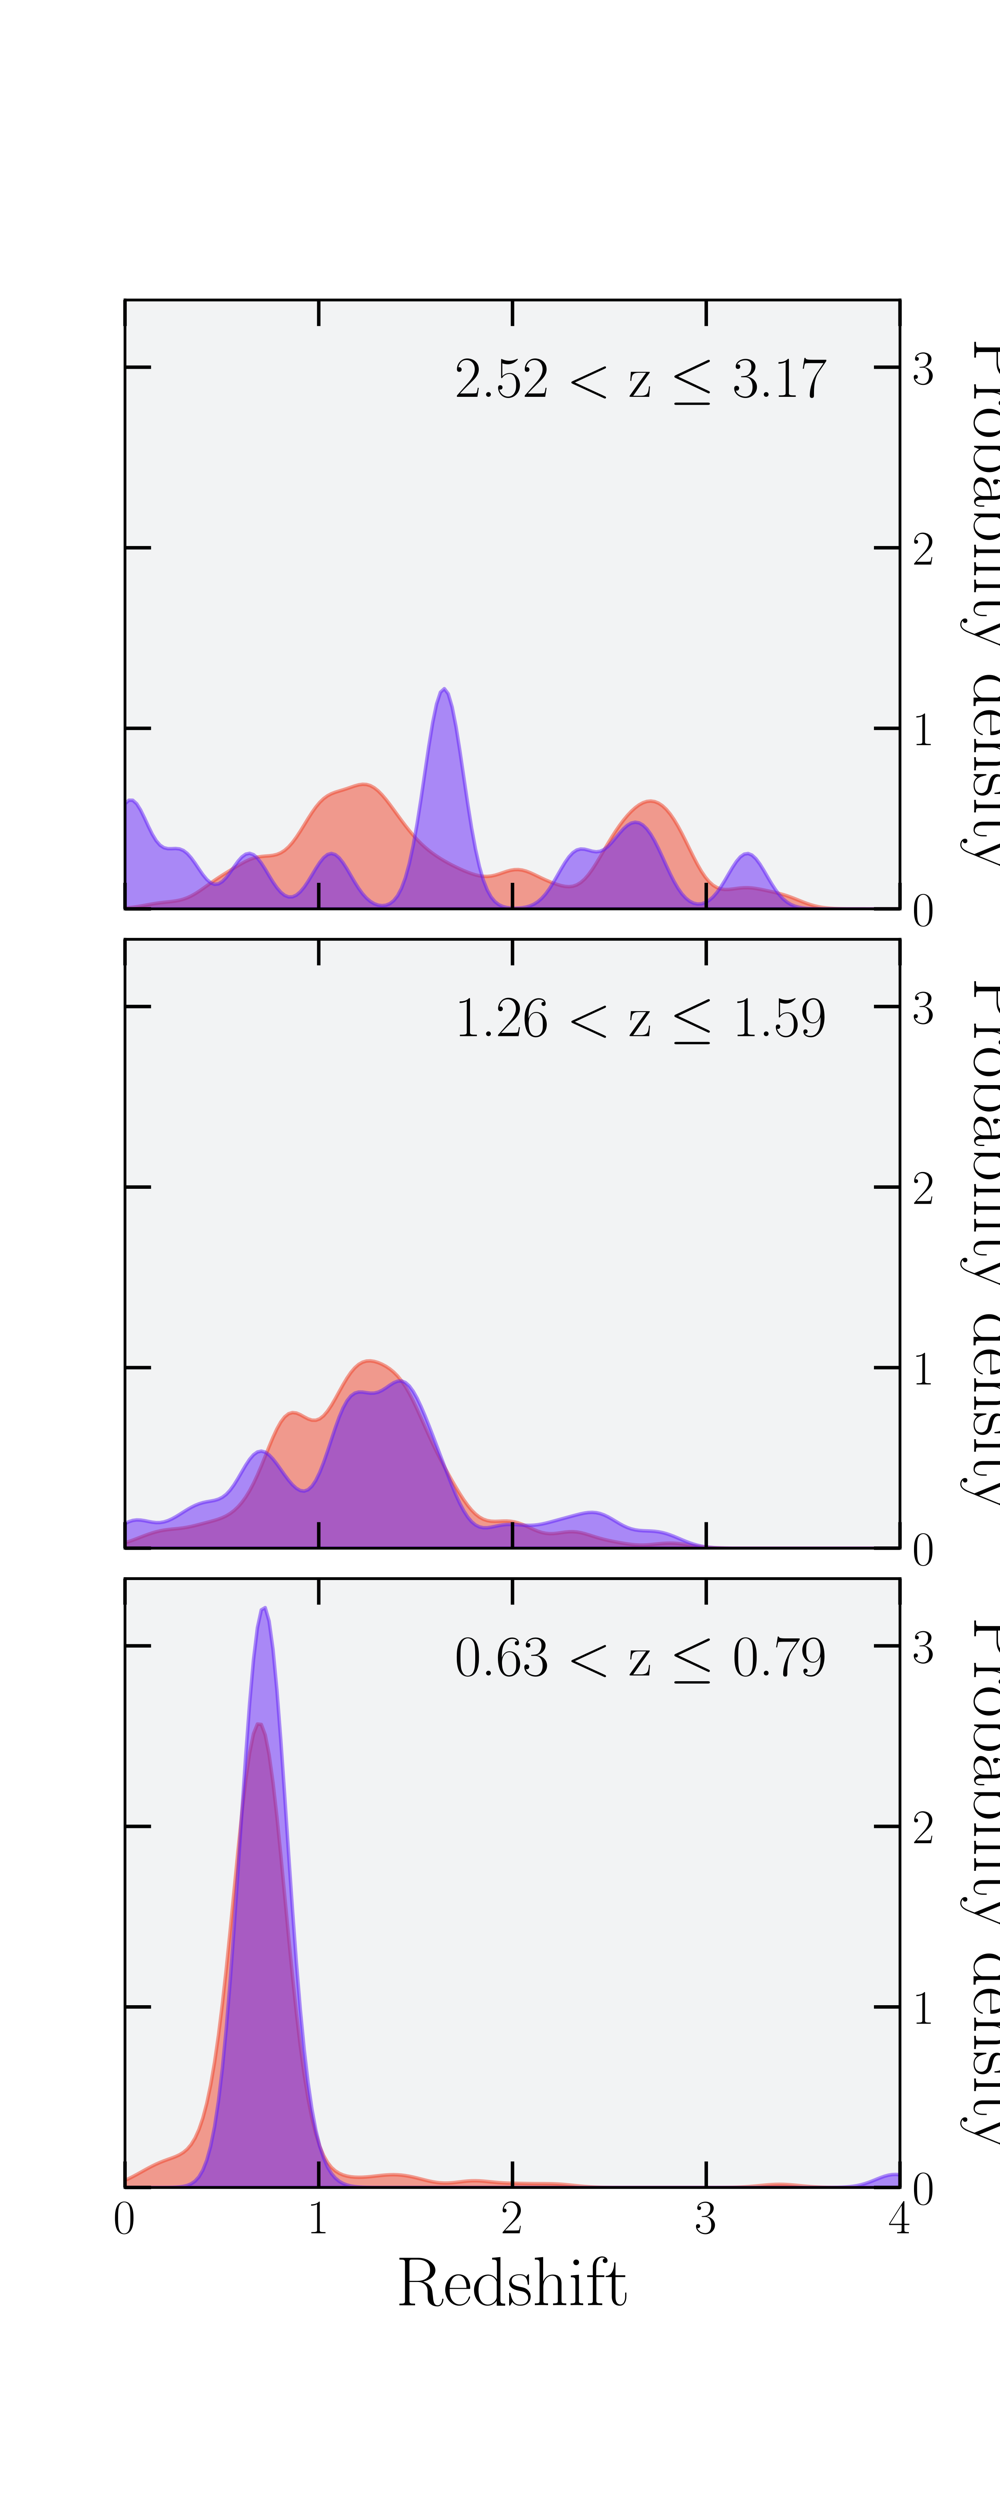 <?xml version="1.0" encoding="utf-8" standalone="no"?>
<!DOCTYPE svg PUBLIC "-//W3C//DTD SVG 1.1//EN"
  "http://www.w3.org/Graphics/SVG/1.1/DTD/svg11.dtd">
<!-- Created with matplotlib (https://matplotlib.org/) -->
<svg height="720pt" version="1.1" viewBox="0 0 288 720" width="288pt" xmlns="http://www.w3.org/2000/svg" xmlns:xlink="http://www.w3.org/1999/xlink">
 <defs>
  <style type="text/css">*{stroke-linecap:butt;stroke-linejoin:round;}</style>
 </defs>
 <g id="figure_1">
  <g id="patch_1">
   <path d="M 0 720 
L 288 720 
L 288 0 
L 0 0 
z
" style="fill:none;"/>
  </g>
  <g id="axes_1">
   <g id="patch_2">
    <path d="M 36 261.755 
L 259.2 261.755 
L 259.2 86.4 
L 36 86.4 
z
" style="fill:#6f828a;fill-opacity:0.09;"/>
   </g>
   <g id="PolyCollection_1">
    <defs>
     <path d="M 36 -458.245 
L 36 -458.467 
L 37.122 -458.57 
L 38.243 -458.702 
L 39.365 -458.863 
L 40.486 -459.048 
L 41.608 -459.251 
L 42.73 -459.459 
L 43.851 -459.659 
L 44.973 -459.841 
L 46.094 -459.998 
L 47.216 -460.13 
L 48.338 -460.248 
L 49.459 -460.372 
L 50.581 -460.528 
L 51.703 -460.743 
L 52.824 -461.046 
L 53.946 -461.453 
L 55.067 -461.972 
L 56.189 -462.598 
L 57.311 -463.311 
L 58.432 -464.084 
L 59.554 -464.886 
L 60.675 -465.69 
L 61.797 -466.473 
L 62.919 -467.225 
L 64.04 -467.948 
L 65.162 -468.649 
L 66.283 -469.338 
L 67.405 -470.021 
L 68.527 -470.695 
L 69.648 -471.344 
L 70.77 -471.942 
L 71.891 -472.458 
L 73.013 -472.866 
L 74.135 -473.155 
L 75.256 -473.334 
L 76.378 -473.438 
L 77.499 -473.522 
L 78.621 -473.659 
L 79.743 -473.925 
L 80.864 -474.39 
L 81.986 -475.105 
L 83.108 -476.099 
L 84.229 -477.369 
L 85.351 -478.885 
L 86.472 -480.589 
L 87.594 -482.403 
L 88.716 -484.234 
L 89.837 -485.985 
L 90.959 -487.569 
L 92.08 -488.919 
L 93.202 -490.001 
L 94.324 -490.818 
L 95.445 -491.41 
L 96.567 -491.842 
L 97.688 -492.192 
L 98.81 -492.527 
L 99.932 -492.886 
L 101.053 -493.274 
L 102.175 -493.656 
L 103.296 -493.966 
L 104.418 -494.129 
L 105.54 -494.071 
L 106.661 -493.743 
L 107.783 -493.125 
L 108.905 -492.23 
L 110.026 -491.094 
L 111.148 -489.771 
L 112.269 -488.32 
L 113.391 -486.796 
L 114.513 -485.247 
L 115.634 -483.711 
L 116.756 -482.219 
L 117.877 -480.794 
L 118.999 -479.455 
L 120.121 -478.214 
L 121.242 -477.077 
L 122.364 -476.041 
L 123.485 -475.101 
L 124.607 -474.246 
L 125.729 -473.462 
L 126.85 -472.739 
L 127.972 -472.065 
L 129.093 -471.435 
L 130.215 -470.842 
L 131.337 -470.282 
L 132.458 -469.754 
L 133.58 -469.257 
L 134.702 -468.796 
L 135.823 -468.382 
L 136.945 -468.032 
L 138.066 -467.769 
L 139.188 -467.615 
L 140.31 -467.59 
L 141.431 -467.7 
L 142.553 -467.938 
L 143.674 -468.273 
L 144.796 -468.66 
L 145.918 -469.04 
L 147.039 -469.349 
L 148.161 -469.535 
L 149.282 -469.561 
L 150.404 -469.415 
L 151.526 -469.112 
L 152.647 -468.685 
L 153.769 -468.178 
L 154.89 -467.635 
L 156.012 -467.094 
L 157.134 -466.577 
L 158.255 -466.096 
L 159.377 -465.656 
L 160.498 -465.264 
L 161.62 -464.939 
L 162.742 -464.715 
L 163.863 -464.639 
L 164.985 -464.765 
L 166.107 -465.146 
L 167.228 -465.82 
L 168.35 -466.804 
L 169.471 -468.085 
L 170.593 -469.625 
L 171.715 -471.365 
L 172.836 -473.232 
L 173.958 -475.154 
L 175.079 -477.065 
L 176.201 -478.914 
L 177.323 -480.665 
L 178.444 -482.296 
L 179.566 -483.793 
L 180.687 -485.145 
L 181.809 -486.342 
L 182.931 -487.365 
L 184.052 -488.196 
L 185.174 -488.812 
L 186.295 -489.188 
L 187.417 -489.305 
L 188.539 -489.145 
L 189.66 -488.695 
L 190.782 -487.947 
L 191.904 -486.897 
L 193.025 -485.551 
L 194.147 -483.924 
L 195.268 -482.043 
L 196.39 -479.955 
L 197.512 -477.724 
L 198.633 -475.43 
L 199.755 -473.163 
L 200.876 -471.017 
L 201.998 -469.077 
L 203.12 -467.412 
L 204.241 -466.067 
L 205.363 -465.059 
L 206.484 -464.375 
L 207.606 -463.982 
L 208.728 -463.826 
L 209.849 -463.841 
L 210.971 -463.959 
L 212.092 -464.115 
L 213.214 -464.254 
L 214.336 -464.335 
L 215.457 -464.338 
L 216.579 -464.26 
L 217.701 -464.111 
L 218.822 -463.912 
L 219.944 -463.684 
L 221.065 -463.444 
L 222.187 -463.198 
L 223.309 -462.943 
L 224.43 -462.667 
L 225.552 -462.358 
L 226.673 -462.006 
L 227.795 -461.609 
L 228.917 -461.175 
L 230.038 -460.722 
L 231.16 -460.272 
L 232.281 -459.846 
L 233.403 -459.465 
L 234.525 -459.14 
L 235.646 -458.877 
L 236.768 -458.674 
L 237.889 -458.525 
L 239.011 -458.421 
L 240.133 -458.351 
L 241.254 -458.306 
L 242.376 -458.279 
L 243.497 -458.263 
L 244.619 -458.255 
L 245.741 -458.25 
L 246.862 -458.247 
L 247.984 -458.246 
L 249.106 -458.246 
L 250.227 -458.245 
L 251.349 -458.245 
L 252.47 -458.245 
L 253.592 -458.245 
L 254.714 -458.245 
L 255.835 -458.245 
L 256.957 -458.245 
L 258.078 -458.245 
L 259.2 -458.245 
L 259.2 -458.245 
L 259.2 -458.245 
L 258.078 -458.245 
L 256.957 -458.245 
L 255.835 -458.245 
L 254.714 -458.245 
L 253.592 -458.245 
L 252.47 -458.245 
L 251.349 -458.245 
L 250.227 -458.245 
L 249.106 -458.245 
L 247.984 -458.245 
L 246.862 -458.245 
L 245.741 -458.245 
L 244.619 -458.245 
L 243.497 -458.245 
L 242.376 -458.245 
L 241.254 -458.245 
L 240.133 -458.245 
L 239.011 -458.245 
L 237.889 -458.245 
L 236.768 -458.245 
L 235.646 -458.245 
L 234.525 -458.245 
L 233.403 -458.245 
L 232.281 -458.245 
L 231.16 -458.245 
L 230.038 -458.245 
L 228.917 -458.245 
L 227.795 -458.245 
L 226.673 -458.245 
L 225.552 -458.245 
L 224.43 -458.245 
L 223.309 -458.245 
L 222.187 -458.245 
L 221.065 -458.245 
L 219.944 -458.245 
L 218.822 -458.245 
L 217.701 -458.245 
L 216.579 -458.245 
L 215.457 -458.245 
L 214.336 -458.245 
L 213.214 -458.245 
L 212.092 -458.245 
L 210.971 -458.245 
L 209.849 -458.245 
L 208.728 -458.245 
L 207.606 -458.245 
L 206.484 -458.245 
L 205.363 -458.245 
L 204.241 -458.245 
L 203.12 -458.245 
L 201.998 -458.245 
L 200.876 -458.245 
L 199.755 -458.245 
L 198.633 -458.245 
L 197.512 -458.245 
L 196.39 -458.245 
L 195.268 -458.245 
L 194.147 -458.245 
L 193.025 -458.245 
L 191.904 -458.245 
L 190.782 -458.245 
L 189.66 -458.245 
L 188.539 -458.245 
L 187.417 -458.245 
L 186.295 -458.245 
L 185.174 -458.245 
L 184.052 -458.245 
L 182.931 -458.245 
L 181.809 -458.245 
L 180.687 -458.245 
L 179.566 -458.245 
L 178.444 -458.245 
L 177.323 -458.245 
L 176.201 -458.245 
L 175.079 -458.245 
L 173.958 -458.245 
L 172.836 -458.245 
L 171.715 -458.245 
L 170.593 -458.245 
L 169.471 -458.245 
L 168.35 -458.245 
L 167.228 -458.245 
L 166.107 -458.245 
L 164.985 -458.245 
L 163.863 -458.245 
L 162.742 -458.245 
L 161.62 -458.245 
L 160.498 -458.245 
L 159.377 -458.245 
L 158.255 -458.245 
L 157.134 -458.245 
L 156.012 -458.245 
L 154.89 -458.245 
L 153.769 -458.245 
L 152.647 -458.245 
L 151.526 -458.245 
L 150.404 -458.245 
L 149.282 -458.245 
L 148.161 -458.245 
L 147.039 -458.245 
L 145.918 -458.245 
L 144.796 -458.245 
L 143.674 -458.245 
L 142.553 -458.245 
L 141.431 -458.245 
L 140.31 -458.245 
L 139.188 -458.245 
L 138.066 -458.245 
L 136.945 -458.245 
L 135.823 -458.245 
L 134.702 -458.245 
L 133.58 -458.245 
L 132.458 -458.245 
L 131.337 -458.245 
L 130.215 -458.245 
L 129.093 -458.245 
L 127.972 -458.245 
L 126.85 -458.245 
L 125.729 -458.245 
L 124.607 -458.245 
L 123.485 -458.245 
L 122.364 -458.245 
L 121.242 -458.245 
L 120.121 -458.245 
L 118.999 -458.245 
L 117.877 -458.245 
L 116.756 -458.245 
L 115.634 -458.245 
L 114.513 -458.245 
L 113.391 -458.245 
L 112.269 -458.245 
L 111.148 -458.245 
L 110.026 -458.245 
L 108.905 -458.245 
L 107.783 -458.245 
L 106.661 -458.245 
L 105.54 -458.245 
L 104.418 -458.245 
L 103.296 -458.245 
L 102.175 -458.245 
L 101.053 -458.245 
L 99.932 -458.245 
L 98.81 -458.245 
L 97.688 -458.245 
L 96.567 -458.245 
L 95.445 -458.245 
L 94.324 -458.245 
L 93.202 -458.245 
L 92.08 -458.245 
L 90.959 -458.245 
L 89.837 -458.245 
L 88.716 -458.245 
L 87.594 -458.245 
L 86.472 -458.245 
L 85.351 -458.245 
L 84.229 -458.245 
L 83.108 -458.245 
L 81.986 -458.245 
L 80.864 -458.245 
L 79.743 -458.245 
L 78.621 -458.245 
L 77.499 -458.245 
L 76.378 -458.245 
L 75.256 -458.245 
L 74.135 -458.245 
L 73.013 -458.245 
L 71.891 -458.245 
L 70.77 -458.245 
L 69.648 -458.245 
L 68.527 -458.245 
L 67.405 -458.245 
L 66.283 -458.245 
L 65.162 -458.245 
L 64.04 -458.245 
L 62.919 -458.245 
L 61.797 -458.245 
L 60.675 -458.245 
L 59.554 -458.245 
L 58.432 -458.245 
L 57.311 -458.245 
L 56.189 -458.245 
L 55.067 -458.245 
L 53.946 -458.245 
L 52.824 -458.245 
L 51.703 -458.245 
L 50.581 -458.245 
L 49.459 -458.245 
L 48.338 -458.245 
L 47.216 -458.245 
L 46.094 -458.245 
L 44.973 -458.245 
L 43.851 -458.245 
L 42.73 -458.245 
L 41.608 -458.245 
L 40.486 -458.245 
L 39.365 -458.245 
L 38.243 -458.245 
L 37.122 -458.245 
L 36 -458.245 
z
" id="m2288b4c638" style="stroke:#ef4026;stroke-opacity:0.5;"/>
    </defs>
    <g clip-path="url(#p70a6a1efa7)">
     <use style="fill:#ef4026;fill-opacity:0.5;stroke:#ef4026;stroke-opacity:0.5;" x="0" xlink:href="#m2288b4c638" y="720"/>
    </g>
   </g>
   <g id="PolyCollection_2">
    <defs>
     <path d="M 36 -458.245 
L 36 -488.496 
L 37.122 -489.54 
L 38.243 -489.524 
L 39.365 -488.52 
L 40.486 -486.73 
L 41.608 -484.448 
L 42.73 -482.012 
L 43.851 -479.743 
L 44.973 -477.89 
L 46.094 -476.591 
L 47.216 -475.857 
L 48.338 -475.586 
L 49.459 -475.587 
L 50.581 -475.633 
L 51.703 -475.51 
L 52.824 -475.055 
L 53.946 -474.191 
L 55.067 -472.935 
L 56.189 -471.386 
L 57.311 -469.707 
L 58.432 -468.087 
L 59.554 -466.717 
L 60.675 -465.756 
L 61.797 -465.315 
L 62.919 -465.443 
L 64.04 -466.124 
L 65.162 -467.275 
L 66.283 -468.754 
L 67.405 -470.374 
L 68.527 -471.924 
L 69.648 -473.193 
L 70.77 -474.004 
L 71.891 -474.239 
L 73.013 -473.854 
L 74.135 -472.886 
L 75.256 -471.447 
L 76.378 -469.694 
L 77.499 -467.812 
L 78.621 -465.978 
L 79.743 -464.349 
L 80.864 -463.042 
L 81.986 -462.139 
L 83.108 -461.689 
L 84.229 -461.712 
L 85.351 -462.207 
L 86.472 -463.152 
L 87.594 -464.494 
L 88.716 -466.148 
L 89.837 -467.993 
L 90.959 -469.87 
L 92.08 -471.598 
L 93.202 -472.994 
L 94.324 -473.899 
L 95.445 -474.205 
L 96.567 -473.874 
L 97.688 -472.945 
L 98.81 -471.524 
L 99.932 -469.765 
L 101.053 -467.844 
L 102.175 -465.928 
L 103.296 -464.153 
L 104.418 -462.613 
L 105.54 -461.357 
L 106.661 -460.399 
L 107.783 -459.726 
L 108.905 -459.32 
L 110.026 -459.173 
L 111.148 -459.3 
L 112.269 -459.751 
L 113.391 -460.62 
L 114.513 -462.04 
L 115.634 -464.177 
L 116.756 -467.206 
L 117.877 -471.276 
L 118.999 -476.464 
L 120.121 -482.727 
L 121.242 -489.857 
L 122.364 -497.468 
L 123.485 -505.009 
L 124.607 -511.821 
L 125.729 -517.224 
L 126.85 -520.634 
L 127.972 -521.661 
L 129.093 -520.183 
L 130.215 -516.375 
L 131.337 -510.667 
L 132.458 -503.67 
L 133.58 -496.067 
L 134.702 -488.505 
L 135.823 -481.508 
L 136.945 -475.429 
L 138.066 -470.442 
L 139.188 -466.563 
L 140.31 -463.696 
L 141.431 -461.678 
L 142.553 -460.323 
L 143.674 -459.457 
L 144.796 -458.93 
L 145.918 -458.629 
L 147.039 -458.476 
L 148.161 -458.424 
L 149.282 -458.452 
L 150.404 -458.558 
L 151.526 -458.761 
L 152.647 -459.091 
L 153.769 -459.591 
L 154.89 -460.307 
L 156.012 -461.28 
L 157.134 -462.537 
L 158.255 -464.077 
L 159.377 -465.859 
L 160.498 -467.801 
L 161.62 -469.777 
L 162.742 -471.639 
L 163.863 -473.235 
L 164.985 -474.441 
L 166.107 -475.191 
L 167.228 -475.491 
L 168.35 -475.426 
L 169.471 -475.147 
L 170.593 -474.839 
L 171.715 -474.684 
L 172.836 -474.825 
L 173.958 -475.336 
L 175.079 -476.215 
L 176.201 -477.385 
L 177.323 -478.723 
L 178.444 -480.081 
L 179.566 -481.314 
L 180.687 -482.302 
L 181.809 -482.954 
L 182.931 -483.206 
L 184.052 -483.02 
L 185.174 -482.376 
L 186.295 -481.274 
L 187.417 -479.736 
L 188.539 -477.813 
L 189.66 -475.59 
L 190.782 -473.178 
L 191.904 -470.707 
L 193.025 -468.309 
L 194.147 -466.102 
L 195.268 -464.173 
L 196.39 -462.578 
L 197.512 -461.338 
L 198.633 -460.447 
L 199.755 -459.888 
L 200.876 -459.641 
L 201.998 -459.695 
L 203.12 -460.049 
L 204.241 -460.711 
L 205.363 -461.691 
L 206.484 -462.987 
L 207.606 -464.573 
L 208.728 -466.384 
L 209.849 -468.311 
L 210.971 -470.207 
L 212.092 -471.9 
L 213.214 -473.216 
L 214.336 -474.009 
L 215.457 -474.187 
L 216.579 -473.729 
L 217.701 -472.688 
L 218.822 -471.184 
L 219.944 -469.378 
L 221.065 -467.444 
L 222.187 -465.545 
L 223.309 -463.809 
L 224.43 -462.318 
L 225.552 -461.108 
L 226.673 -460.178 
L 227.795 -459.499 
L 228.917 -459.026 
L 230.038 -458.712 
L 231.16 -458.513 
L 232.281 -458.393 
L 233.403 -458.324 
L 234.525 -458.285 
L 235.646 -458.265 
L 236.768 -458.254 
L 237.889 -458.249 
L 239.011 -458.247 
L 240.133 -458.246 
L 241.254 -458.245 
L 242.376 -458.245 
L 243.497 -458.245 
L 244.619 -458.245 
L 245.741 -458.245 
L 246.862 -458.245 
L 247.984 -458.245 
L 249.106 -458.245 
L 250.227 -458.245 
L 251.349 -458.245 
L 252.47 -458.245 
L 253.592 -458.245 
L 254.714 -458.245 
L 255.835 -458.245 
L 256.957 -458.245 
L 258.078 -458.245 
L 259.2 -458.245 
L 259.2 -458.245 
L 259.2 -458.245 
L 258.078 -458.245 
L 256.957 -458.245 
L 255.835 -458.245 
L 254.714 -458.245 
L 253.592 -458.245 
L 252.47 -458.245 
L 251.349 -458.245 
L 250.227 -458.245 
L 249.106 -458.245 
L 247.984 -458.245 
L 246.862 -458.245 
L 245.741 -458.245 
L 244.619 -458.245 
L 243.497 -458.245 
L 242.376 -458.245 
L 241.254 -458.245 
L 240.133 -458.245 
L 239.011 -458.245 
L 237.889 -458.245 
L 236.768 -458.245 
L 235.646 -458.245 
L 234.525 -458.245 
L 233.403 -458.245 
L 232.281 -458.245 
L 231.16 -458.245 
L 230.038 -458.245 
L 228.917 -458.245 
L 227.795 -458.245 
L 226.673 -458.245 
L 225.552 -458.245 
L 224.43 -458.245 
L 223.309 -458.245 
L 222.187 -458.245 
L 221.065 -458.245 
L 219.944 -458.245 
L 218.822 -458.245 
L 217.701 -458.245 
L 216.579 -458.245 
L 215.457 -458.245 
L 214.336 -458.245 
L 213.214 -458.245 
L 212.092 -458.245 
L 210.971 -458.245 
L 209.849 -458.245 
L 208.728 -458.245 
L 207.606 -458.245 
L 206.484 -458.245 
L 205.363 -458.245 
L 204.241 -458.245 
L 203.12 -458.245 
L 201.998 -458.245 
L 200.876 -458.245 
L 199.755 -458.245 
L 198.633 -458.245 
L 197.512 -458.245 
L 196.39 -458.245 
L 195.268 -458.245 
L 194.147 -458.245 
L 193.025 -458.245 
L 191.904 -458.245 
L 190.782 -458.245 
L 189.66 -458.245 
L 188.539 -458.245 
L 187.417 -458.245 
L 186.295 -458.245 
L 185.174 -458.245 
L 184.052 -458.245 
L 182.931 -458.245 
L 181.809 -458.245 
L 180.687 -458.245 
L 179.566 -458.245 
L 178.444 -458.245 
L 177.323 -458.245 
L 176.201 -458.245 
L 175.079 -458.245 
L 173.958 -458.245 
L 172.836 -458.245 
L 171.715 -458.245 
L 170.593 -458.245 
L 169.471 -458.245 
L 168.35 -458.245 
L 167.228 -458.245 
L 166.107 -458.245 
L 164.985 -458.245 
L 163.863 -458.245 
L 162.742 -458.245 
L 161.62 -458.245 
L 160.498 -458.245 
L 159.377 -458.245 
L 158.255 -458.245 
L 157.134 -458.245 
L 156.012 -458.245 
L 154.89 -458.245 
L 153.769 -458.245 
L 152.647 -458.245 
L 151.526 -458.245 
L 150.404 -458.245 
L 149.282 -458.245 
L 148.161 -458.245 
L 147.039 -458.245 
L 145.918 -458.245 
L 144.796 -458.245 
L 143.674 -458.245 
L 142.553 -458.245 
L 141.431 -458.245 
L 140.31 -458.245 
L 139.188 -458.245 
L 138.066 -458.245 
L 136.945 -458.245 
L 135.823 -458.245 
L 134.702 -458.245 
L 133.58 -458.245 
L 132.458 -458.245 
L 131.337 -458.245 
L 130.215 -458.245 
L 129.093 -458.245 
L 127.972 -458.245 
L 126.85 -458.245 
L 125.729 -458.245 
L 124.607 -458.245 
L 123.485 -458.245 
L 122.364 -458.245 
L 121.242 -458.245 
L 120.121 -458.245 
L 118.999 -458.245 
L 117.877 -458.245 
L 116.756 -458.245 
L 115.634 -458.245 
L 114.513 -458.245 
L 113.391 -458.245 
L 112.269 -458.245 
L 111.148 -458.245 
L 110.026 -458.245 
L 108.905 -458.245 
L 107.783 -458.245 
L 106.661 -458.245 
L 105.54 -458.245 
L 104.418 -458.245 
L 103.296 -458.245 
L 102.175 -458.245 
L 101.053 -458.245 
L 99.932 -458.245 
L 98.81 -458.245 
L 97.688 -458.245 
L 96.567 -458.245 
L 95.445 -458.245 
L 94.324 -458.245 
L 93.202 -458.245 
L 92.08 -458.245 
L 90.959 -458.245 
L 89.837 -458.245 
L 88.716 -458.245 
L 87.594 -458.245 
L 86.472 -458.245 
L 85.351 -458.245 
L 84.229 -458.245 
L 83.108 -458.245 
L 81.986 -458.245 
L 80.864 -458.245 
L 79.743 -458.245 
L 78.621 -458.245 
L 77.499 -458.245 
L 76.378 -458.245 
L 75.256 -458.245 
L 74.135 -458.245 
L 73.013 -458.245 
L 71.891 -458.245 
L 70.77 -458.245 
L 69.648 -458.245 
L 68.527 -458.245 
L 67.405 -458.245 
L 66.283 -458.245 
L 65.162 -458.245 
L 64.04 -458.245 
L 62.919 -458.245 
L 61.797 -458.245 
L 60.675 -458.245 
L 59.554 -458.245 
L 58.432 -458.245 
L 57.311 -458.245 
L 56.189 -458.245 
L 55.067 -458.245 
L 53.946 -458.245 
L 52.824 -458.245 
L 51.703 -458.245 
L 50.581 -458.245 
L 49.459 -458.245 
L 48.338 -458.245 
L 47.216 -458.245 
L 46.094 -458.245 
L 44.973 -458.245 
L 43.851 -458.245 
L 42.73 -458.245 
L 41.608 -458.245 
L 40.486 -458.245 
L 39.365 -458.245 
L 38.243 -458.245 
L 37.122 -458.245 
L 36 -458.245 
z
" id="m99cbeeaeff" style="stroke:#601ef9;stroke-opacity:0.5;"/>
    </defs>
    <g clip-path="url(#p70a6a1efa7)">
     <use style="fill:#601ef9;fill-opacity:0.5;stroke:#601ef9;stroke-opacity:0.5;" x="0" xlink:href="#m99cbeeaeff" y="720"/>
    </g>
   </g>
   <g id="matplotlib.axis_1">
    <g id="xtick_1">
     <g id="line2d_1">
      <defs>
       <path d="M 0 0 
L 0 -7.5 
" id="m7fb9b570e0" style="stroke:#000000;"/>
      </defs>
      <g>
       <use style="stroke:#000000;" x="36" xlink:href="#m7fb9b570e0" y="261.755"/>
      </g>
     </g>
     <g id="line2d_2">
      <defs>
       <path d="M 0 0 
L 0 7.5 
" id="m8e9707a979" style="stroke:#000000;"/>
      </defs>
      <g>
       <use style="stroke:#000000;" x="36" xlink:href="#m8e9707a979" y="86.4"/>
      </g>
     </g>
    </g>
    <g id="xtick_2">
     <g id="line2d_3">
      <g>
       <use style="stroke:#000000;" x="91.8" xlink:href="#m7fb9b570e0" y="261.755"/>
      </g>
     </g>
     <g id="line2d_4">
      <g>
       <use style="stroke:#000000;" x="91.8" xlink:href="#m8e9707a979" y="86.4"/>
      </g>
     </g>
    </g>
    <g id="xtick_3">
     <g id="line2d_5">
      <g>
       <use style="stroke:#000000;" x="147.6" xlink:href="#m7fb9b570e0" y="261.755"/>
      </g>
     </g>
     <g id="line2d_6">
      <g>
       <use style="stroke:#000000;" x="147.6" xlink:href="#m8e9707a979" y="86.4"/>
      </g>
     </g>
    </g>
    <g id="xtick_4">
     <g id="line2d_7">
      <g>
       <use style="stroke:#000000;" x="203.4" xlink:href="#m7fb9b570e0" y="261.755"/>
      </g>
     </g>
     <g id="line2d_8">
      <g>
       <use style="stroke:#000000;" x="203.4" xlink:href="#m8e9707a979" y="86.4"/>
      </g>
     </g>
    </g>
    <g id="xtick_5">
     <g id="line2d_9">
      <g>
       <use style="stroke:#000000;" x="259.2" xlink:href="#m7fb9b570e0" y="261.755"/>
      </g>
     </g>
     <g id="line2d_10">
      <g>
       <use style="stroke:#000000;" x="259.2" xlink:href="#m8e9707a979" y="86.4"/>
      </g>
     </g>
    </g>
   </g>
   <g id="matplotlib.axis_2">
    <g id="ytick_1">
     <g id="line2d_11">
      <defs>
       <path d="M 0 0 
L 7.5 0 
" id="m6f69950c50" style="stroke:#000000;"/>
      </defs>
      <g>
       <use style="stroke:#000000;" x="36" xlink:href="#m6f69950c50" y="261.755"/>
      </g>
     </g>
     <g id="line2d_12">
      <defs>
       <path d="M 0 0 
L -7.5 0 
" id="mdef6b0cfe0" style="stroke:#000000;"/>
      </defs>
      <g>
       <use style="stroke:#000000;" x="259.2" xlink:href="#mdef6b0cfe0" y="261.755"/>
      </g>
     </g>
     <g id="text_1">
      <!-- $\mathdefault{0}$ -->
      <g transform="translate(262.7 266.598)scale(0.14 -0.14)">
       <defs>
        <path d="M 42 31.641 
C 42 37.75 41.906 48.125 37.703 56.109 
C 34 63.109 28.094 65.594 22.906 65.594 
C 18.094 65.594 12 63.406 8.203 56.203 
C 4.203 48.719 3.797 39.438 3.797 31.641 
C 3.797 25.953 3.906 17.281 7 9.672 
C 11.297 -0.609 19 -2 22.906 -2 
C 27.5 -2 34.5 -0.109 38.594 9.375 
C 41.594 16.281 42 24.359 42 31.641 
z
M 22.906 -0.406 
C 16.5 -0.406 12.703 5.078 11.297 12.688 
C 10.203 18.562 10.203 27.156 10.203 32.75 
C 10.203 40.438 10.203 46.828 11.5 52.922 
C 13.406 61.391 19 64 22.906 64 
C 27 64 32.297 61.297 34.203 53.125 
C 35.5 47.438 35.594 40.734 35.594 32.75 
C 35.594 26.25 35.594 18.266 34.406 12.375 
C 32.297 1.484 26.406 -0.406 22.906 -0.406 
z
" id="CMR17-48"/>
       </defs>
       <use transform="scale(0.996)" xlink:href="#CMR17-48"/>
      </g>
     </g>
    </g>
    <g id="ytick_2">
     <g id="line2d_13">
      <g>
       <use style="stroke:#000000;" x="36" xlink:href="#m6f69950c50" y="209.755"/>
      </g>
     </g>
     <g id="line2d_14">
      <g>
       <use style="stroke:#000000;" x="259.2" xlink:href="#mdef6b0cfe0" y="209.755"/>
      </g>
     </g>
     <g id="text_2">
      <!-- $\mathdefault{1}$ -->
      <g transform="translate(262.7 214.598)scale(0.14 -0.14)">
       <defs>
        <path d="M 26.594 63.406 
C 26.594 65.5 26.5 65.5 25.094 65.5 
C 21.203 61.188 15.297 59.797 9.703 59.797 
C 9.406 59.797 8.906 59.797 8.797 59.5 
C 8.703 59.297 8.703 59.094 8.703 57 
C 11.797 57 17 57.594 21 59.984 
L 21 7.203 
C 21 3.688 20.797 2.5 12.203 2.5 
L 9.203 2.5 
L 9.203 0 
C 14 0 19 0 23.797 0 
C 28.594 0 33.594 0 38.406 0 
L 38.406 2.5 
L 35.406 2.5 
C 26.797 2.5 26.594 3.594 26.594 7.156 
z
" id="CMR17-49"/>
       </defs>
       <use transform="scale(0.996)" xlink:href="#CMR17-49"/>
      </g>
     </g>
    </g>
    <g id="ytick_3">
     <g id="line2d_15">
      <g>
       <use style="stroke:#000000;" x="36" xlink:href="#m6f69950c50" y="157.755"/>
      </g>
     </g>
     <g id="line2d_16">
      <g>
       <use style="stroke:#000000;" x="259.2" xlink:href="#mdef6b0cfe0" y="157.755"/>
      </g>
     </g>
     <g id="text_3">
      <!-- $\mathdefault{2}$ -->
      <g transform="translate(262.7 162.598)scale(0.14 -0.14)">
       <defs>
        <path d="M 41.703 15.453 
L 39.906 15.453 
C 38.906 8.375 38.094 7.172 37.703 6.562 
C 37.203 5.766 30 5.766 28.594 5.766 
L 9.406 5.766 
C 13 9.672 20 16.75 28.5 24.953 
C 34.594 30.734 41.703 37.531 41.703 47.422 
C 41.703 59.219 32.297 66 21.797 66 
C 10.797 66 4.094 56.312 4.094 47.344 
C 4.094 43.438 7 42.938 8.203 42.938 
C 9.203 42.938 12.203 43.547 12.203 47.031 
C 12.203 50.109 9.594 51 8.203 51 
C 7.594 51 7 50.906 6.594 50.703 
C 8.5 59.219 14.297 63.406 20.406 63.406 
C 29.094 63.406 34.797 56.516 34.797 47.422 
C 34.797 38.734 29.703 31.25 24 24.75 
L 4.094 2.281 
L 4.094 0 
L 39.297 0 
z
" id="CMR17-50"/>
       </defs>
       <use transform="scale(0.996)" xlink:href="#CMR17-50"/>
      </g>
     </g>
    </g>
    <g id="ytick_4">
     <g id="line2d_17">
      <g>
       <use style="stroke:#000000;" x="36" xlink:href="#m6f69950c50" y="105.755"/>
      </g>
     </g>
     <g id="line2d_18">
      <g>
       <use style="stroke:#000000;" x="259.2" xlink:href="#mdef6b0cfe0" y="105.755"/>
      </g>
     </g>
     <g id="text_4">
      <!-- $\mathdefault{3}$ -->
      <g transform="translate(262.7 110.598)scale(0.14 -0.14)">
       <defs>
        <path d="M 22.094 33.703 
C 31 33.703 34.906 25.969 34.906 17.031 
C 34.906 5 28.5 0.391 22.703 0.391 
C 17.406 0.391 8.797 3.031 6.094 10.828 
C 6.594 10.625 7.094 10.625 7.594 10.625 
C 10 10.625 11.797 12.219 11.797 14.812 
C 11.797 17.703 9.594 19 7.594 19 
C 5.906 19 3.297 18.203 3.297 14.469 
C 3.297 5.234 12.297 -2 22.906 -2 
C 34 -2 42.5 6.719 42.5 16.953 
C 42.5 26.672 34.5 33.703 25 34.797 
C 32.594 36.375 39.906 43.062 39.906 52.016 
C 39.906 59.688 32 65.297 23 65.297 
C 13.906 65.297 5.906 59.828 5.906 52.016 
C 5.906 48.594 8.5 48 9.797 48 
C 11.906 48 13.703 49.297 13.703 51.891 
C 13.703 54.469 11.906 55.766 9.797 55.766 
C 9.406 55.766 8.906 55.766 8.5 55.578 
C 11.406 61.859 19.297 63 22.797 63 
C 26.297 63 32.906 61.328 32.906 51.875 
C 32.906 49.109 32.5 44.188 29.094 39.844 
C 26.094 36 22.703 36 19.406 35.688 
C 18.906 35.688 16.594 35.453 16.203 35.453 
C 15.5 35.359 15.094 35.266 15.094 34.5 
C 15.094 33.797 15.203 33.703 17.203 33.703 
z
" id="CMR17-51"/>
       </defs>
       <use transform="scale(0.996)" xlink:href="#CMR17-51"/>
      </g>
     </g>
    </g>
    <g id="text_5">
     <!-- Probability density -->
     <g transform="translate(280.581 97.407)rotate(-270)scale(0.202 -0.202)">
      <defs>
       <path d="M 19.797 31.906 
L 35.797 31.906 
C 48.703 31.906 58.094 40.281 58.094 49.75 
C 58.094 59.234 48.906 68 35.797 68 
L 5.203 68 
L 5.203 65.406 
C 12.094 65.406 13.203 65.406 13.203 60.922 
L 13.203 6.969 
C 13.203 2.5 12.094 2.5 5.203 2.5 
L 5.203 0 
C 8.094 0 13.406 0 16.5 0 
C 19.594 0 24.906 0 27.797 0 
L 27.797 2.5 
C 20.906 2.5 19.797 2.5 19.797 6.969 
z
M 19.594 34 
L 19.594 61.531 
C 19.594 64.922 19.797 65.406 23.797 65.406 
L 33.906 65.406 
C 46.797 65.406 50.5 58.031 50.5 49.75 
C 50.5 40.688 46.094 34 33.906 34 
z
" id="CMR17-80"/>
       <path d="M 15 23.391 
C 15 33 19.094 42 26.594 42 
C 27.297 42 28 41.906 28.703 41.594 
C 28.703 41.594 26.5 40.891 26.5 38.312 
C 26.5 35.906 28.406 34.906 29.906 34.906 
C 31.094 34.906 33.297 35.609 33.297 38.406 
C 33.297 41.609 30.094 43.594 26.703 43.594 
C 19.094 43.594 15.797 36.203 14.797 32.703 
L 14.703 32.703 
L 14.703 43.594 
L 3.094 42.5 
L 3.094 39.906 
C 9 39.906 9.906 39.297 9.906 34.5 
L 9.906 6.688 
C 9.906 2.875 9.5 2.391 3.094 2.391 
L 3.094 -0.203 
C 5.5 0 10.094 0 12.703 0 
C 15.594 0 20.703 0 23.406 -0.203 
L 23.406 2.391 
C 16.203 2.391 15 2.391 15 6.875 
z
" id="CMR17-114"/>
       <path d="M 43.094 21.188 
C 43.094 34 33.797 44 22.906 44 
C 12 44 2.703 34 2.703 21.188 
C 2.703 8.609 12 -1 22.906 -1 
C 33.797 -1 43.094 8.609 43.094 21.188 
z
M 22.906 0.797 
C 18.203 0.797 14.203 3.594 11.906 7.5 
C 9.406 11.984 9.094 17.594 9.094 22 
C 9.094 26.203 9.297 31.406 11.906 35.906 
C 13.906 39.203 17.797 42.406 22.906 42.406 
C 27.406 42.406 31.203 39.906 33.594 36.406 
C 36.703 31.703 36.703 25.109 36.703 22 
C 36.703 18.094 36.5 12.109 33.797 7.297 
C 31 2.703 26.703 0.797 22.906 0.797 
z
" id="CMR17-111"/>
       <path d="M 15 68.688 
L 3.094 67.594 
L 3.094 65 
C 9 65 9.906 64.406 9.906 59.641 
L 9.906 -0.203 
L 11.703 -0.203 
L 14.594 6.891 
C 17.5 2.203 21.797 -1 27.594 -1 
C 37.594 -1 47.703 7.812 47.703 21.406 
C 47.703 34.188 38.703 43.594 28.594 43.594 
C 22.406 43.594 18 40.297 15 36.406 
z
M 15.203 31.312 
C 15.203 33.094 15.203 33.406 16.594 35.5 
C 20.5 41.516 26.094 42 28 42 
C 31 42 41.297 40.391 41.297 21.5 
C 41.297 1.688 29.5 0.594 27.094 0.594 
C 24 0.594 19.5 1.781 16.297 7.594 
C 15.203 9.5 15.203 9.703 15.203 11.484 
z
" id="CMR17-98"/>
       <path d="M 36 25.828 
C 36 32.375 36 35.844 31.797 39.734 
C 28.094 43 23.797 44 20.406 44 
C 12.5 44 6.797 37.609 6.797 30.797 
C 6.797 27 9.797 27 10.406 27 
C 11.703 27 14 27.781 14 30.531 
C 14 33 12.094 34.078 10.406 34.078 
C 10 34.078 9.5 33.969 9.203 33.875 
C 11.297 40.5 16.703 42.406 20.203 42.406 
C 25.203 42.406 30.703 37.953 30.703 29.453 
L 30.703 25 
C 24.797 25 17.703 24.203 12.094 21.203 
C 5.797 17.703 4 12.703 4 8.906 
C 4 1.203 13 -1 18.297 -1 
C 23.797 -1 28.906 2.172 31.094 7.984 
C 31.297 3.641 34.094 -0.281 38.5 -0.281 
C 40.594 -0.281 45.906 1.094 45.906 8.859 
L 45.906 14.375 
L 44.094 14.375 
L 44.094 8.781 
C 44.094 2.781 41.406 2 40.094 2 
C 36 2 36 7.156 36 11.531 
z
M 30.703 13.594 
C 30.703 4.953 24.5 0.594 19 0.594 
C 14 0.594 10.094 4.297 10.094 8.906 
C 10.094 11.891 11.406 17.188 17.203 20.391 
C 22 23.094 27.5 23.5 30.703 23.5 
z
" id="CMR17-97"/>
       <path d="M 15.5 61.078 
C 15.5 63.266 13.703 65.156 11.406 65.156 
C 9.203 65.156 7.297 63.375 7.297 61.078 
C 7.297 58.891 9.094 57 11.406 57 
C 13.594 57 15.5 58.797 15.5 61.078 
z
M 3.797 42.281 
L 3.797 39.703 
C 9.406 39.703 10.203 39.094 10.203 34.328 
L 10.203 6.672 
C 10.203 2.875 9.797 2.391 3.406 2.391 
L 3.406 -0.203 
C 5.797 0 10.094 0 12.594 0 
C 15 0 19.094 0 21.406 -0.203 
L 21.406 2.391 
C 15.5 2.391 15.297 2.984 15.297 6.562 
L 15.297 43.375 
z
" id="CMR17-105"/>
       <path d="M 15.297 68.688 
L 3.406 67.594 
L 3.406 65 
C 9.297 65 10.203 64.406 10.203 59.641 
L 10.203 6.656 
C 10.203 2.875 9.797 2.391 3.406 2.391 
L 3.406 -0.203 
C 5.797 0 10.203 0 12.703 0 
C 15.297 0 19.703 0 22.094 -0.203 
L 22.094 2.391 
C 15.703 2.391 15.297 2.781 15.297 6.656 
z
" id="CMR17-108"/>
       <path d="M 15.094 40 
L 29.094 40 
L 29.094 42.578 
L 15.094 42.578 
L 15.094 61 
L 13.297 61 
C 13.094 50.703 9.594 41.688 1.094 41.688 
L 1.094 40 
L 9.797 40 
L 9.797 12.047 
C 9.797 10.156 9.797 -1 21.406 -1 
C 27.297 -1 30.703 4.781 30.703 12.141 
L 30.703 17.812 
L 28.906 17.812 
L 28.906 12.234 
C 28.906 5.375 26.203 0.797 22 0.797 
C 19.094 0.797 15.094 2.781 15.094 11.844 
z
" id="CMR17-116"/>
       <path d="M 39 34.328 
C 41.5 40.406 46 40.406 47.406 40.406 
L 47.406 43 
C 45.5 43 43 43 41.094 43 
C 39 43 35.703 43 33.703 43.094 
L 33.703 40.5 
C 37.5 40.203 37.594 37.406 37.594 36.609 
C 37.594 35.625 37.406 35.125 36.906 33.922 
L 26 7.016 
L 14.094 36.031 
C 13.594 37.219 13.594 37.906 13.594 38.016 
C 13.594 40.203 15.906 40.406 18.297 40.406 
L 18.297 43.094 
C 15.906 43 11.594 43 9.094 43 
C 6.406 43 3.203 43 1 43.094 
L 1 40.406 
C 6.406 40.406 7 39.906 8.297 36.719 
L 23.203 0.234 
C 18.703 -11.531 16.094 -18.406 9.797 -18.406 
C 8.703 -18.406 6.203 -18.109 4.406 -16.312 
C 6.703 -16.109 7.703 -14.719 7.703 -13.016 
C 7.703 -11.328 6.5 -9.828 4.5 -9.828 
C 2.297 -9.828 1.203 -11.328 1.203 -13.125 
C 1.203 -17.109 5.297 -20 9.797 -20 
C 15.594 -20 19.203 -14.406 21.203 -9.438 
z
" id="CMR17-121"/>
       <path d="M 29.203 67.594 
L 29.203 65 
C 35.094 65 36 64.406 36 59.688 
L 36 36.641 
C 35.594 37.141 31.5 43.594 23.406 43.594 
C 13.203 43.594 3.297 34.5 3.297 21.312 
C 3.297 8.203 12.594 -1 22.406 -1 
C 30.906 -1 35.297 5.266 35.797 5.938 
L 35.797 -0.984 
L 47.906 -0.984 
L 47.906 2 
C 42 2 41.094 2.594 41.094 7.391 
L 41.094 68.688 
z
M 35.797 11.797 
C 35.797 8.797 34 6.094 31.703 4.094 
C 28.297 1.094 24.906 0.594 23 0.594 
C 20.094 0.594 9.703 2.094 9.703 21.188 
C 9.703 40.812 21.297 42 23.906 42 
C 28.5 42 32.203 39.406 34.5 35.797 
C 35.797 33.703 35.797 33.406 35.797 31.609 
z
" id="CMR17-100"/>
       <path d="M 38.094 23 
C 38.5 23.406 38.5 23.609 38.5 24.625 
C 38.5 34.969 33.094 44 21.703 44 
C 11.094 44 2.703 33.891 2.703 21.609 
C 2.703 8.609 12.203 -1 22.797 -1 
C 34 -1 38.406 9.484 38.406 11.562 
C 38.406 12.25 37.797 12.25 37.594 12.25 
C 36.906 12.25 36.797 12.047 36.406 10.875 
C 34.203 4.141 28.703 0.797 23.5 0.797 
C 19.203 0.797 14.906 3.172 12.203 7.5 
C 9.094 12.547 9.094 18.375 9.094 23 
z
M 9.203 24.5 
C 9.906 39.141 17.594 42.406 21.594 42.406 
C 28.406 42.406 33 35.891 33.094 24.5 
z
" id="CMR17-101"/>
       <path d="M 41.5 30.203 
C 41.5 35.297 40.5 43.594 28.703 43.594 
C 20.797 43.594 16.703 37.5 15.203 33.5 
L 15.094 33.5 
L 15.094 43.594 
L 3.297 42.5 
L 3.297 39.906 
C 9.203 39.906 10.094 39.297 10.094 34.5 
L 10.094 6.688 
C 10.094 2.875 9.703 2.391 3.297 2.391 
L 3.297 -0.203 
C 5.703 0 10.094 0 12.703 0 
C 15.297 0 19.797 0 22.203 -0.203 
L 22.203 2.391 
C 15.797 2.391 15.406 2.781 15.406 6.688 
L 15.406 25.906 
C 15.406 35.109 21 42 28 42 
C 35.406 42 36.203 35.406 36.203 30.594 
L 36.203 6.688 
C 36.203 2.875 35.797 2.391 29.406 2.391 
L 29.406 -0.203 
C 31.797 0 36.203 0 38.797 0 
C 41.406 0 45.906 0 48.297 -0.203 
L 48.297 2.391 
C 41.906 2.391 41.5 2.781 41.5 6.688 
z
" id="CMR17-110"/>
       <path d="M 30.906 42.141 
C 30.906 43.953 30.797 44.047 30.203 44.047 
C 29.797 44.047 29.703 43.953 28.5 42.453 
C 28.203 42.047 27.297 41.031 27 40.641 
C 23.797 44.047 19.297 44.047 17.594 44.047 
C 6.5 44.047 2.5 38.234 2.5 32.438 
C 2.5 23.406 12.703 21.328 15.594 20.703 
C 21.906 19.422 24.094 19.016 26.203 17.203 
C 27.5 16.016 29.703 13.812 29.703 10.219 
C 29.703 6 27.297 0.594 18.094 0.594 
C 9.406 0.594 6.297 7.188 4.5 15.953 
C 4.203 17.344 4.203 17.453 3.406 17.453 
C 2.594 17.453 2.5 17.344 2.5 15.359 
L 2.5 0.984 
C 2.5 -0.797 2.594 -0.906 3.203 -0.906 
C 3.703 -0.906 3.797 -0.797 4.297 0 
C 4.906 0.891 6.406 3.297 7 4.312 
C 9 1.609 12.5 -1 18.094 -1 
C 28 -1 33.297 4.422 33.297 12.25 
C 33.297 17.375 30.594 20.078 29.297 21.281 
C 26.297 24.391 22.797 25.094 18.594 25.891 
C 13.094 27.109 6.094 28.516 6.094 34.641 
C 6.094 37.234 7.5 42.766 17.594 42.766 
C 28.297 42.766 28.906 32.719 29.094 29.5 
C 29.203 29 29.703 28.891 30 28.891 
C 30.906 28.891 30.906 29.203 30.906 30.906 
z
" id="CMR17-115"/>
      </defs>
      <use transform="scale(0.996)" xlink:href="#CMR17-80"/>
      <use transform="translate(62.586 0)scale(0.996)" xlink:href="#CMR17-114"/>
      <use transform="translate(97.867 0)scale(0.996)" xlink:href="#CMR17-111"/>
      <use transform="translate(143.558 0)scale(0.996)" xlink:href="#CMR17-98"/>
      <use transform="translate(194.453 0)scale(0.996)" xlink:href="#CMR17-97"/>
      <use transform="translate(240.143 0)scale(0.996)" xlink:href="#CMR17-98"/>
      <use transform="translate(291.039 0)scale(0.996)" xlink:href="#CMR17-105"/>
      <use transform="translate(315.91 0)scale(0.996)" xlink:href="#CMR17-108"/>
      <use transform="translate(340.781 0)scale(0.996)" xlink:href="#CMR17-105"/>
      <use transform="translate(365.652 0)scale(0.996)" xlink:href="#CMR17-116"/>
      <use transform="translate(398.33 0)scale(0.996)" xlink:href="#CMR17-121"/>
      <use transform="translate(476.699 0)scale(0.996)" xlink:href="#CMR17-100"/>
      <use transform="translate(527.595 0)scale(0.996)" xlink:href="#CMR17-101"/>
      <use transform="translate(568.08 0)scale(0.996)" xlink:href="#CMR17-110"/>
      <use transform="translate(618.976 0)scale(0.996)" xlink:href="#CMR17-115"/>
      <use transform="translate(654.777 0)scale(0.996)" xlink:href="#CMR17-105"/>
      <use transform="translate(679.648 0)scale(0.996)" xlink:href="#CMR17-116"/>
      <use transform="translate(712.326 0)scale(0.996)" xlink:href="#CMR17-121"/>
     </g>
    </g>
   </g>
   <g id="line2d_19"/>
   <g id="patch_3">
    <path d="M 36 261.755 
L 36 86.4 
" style="fill:none;stroke:#000000;stroke-linecap:square;stroke-linejoin:miter;stroke-width:0.8;"/>
   </g>
   <g id="patch_4">
    <path d="M 259.2 261.755 
L 259.2 86.4 
" style="fill:none;stroke:#000000;stroke-linecap:square;stroke-linejoin:miter;stroke-width:0.8;"/>
   </g>
   <g id="patch_5">
    <path d="M 36 261.755 
L 259.2 261.755 
" style="fill:none;stroke:#000000;stroke-linecap:square;stroke-linejoin:miter;stroke-width:0.8;"/>
   </g>
   <g id="patch_6">
    <path d="M 36 86.4 
L 259.2 86.4 
" style="fill:none;stroke:#000000;stroke-linecap:square;stroke-linejoin:miter;stroke-width:0.8;"/>
   </g>
   <g id="legend_1">
    <g id="line2d_20">
     <path d="M 130.911 108.405 
L 130.911 108.405 
" style="fill:none;stroke:#1f77b4;stroke-linecap:square;stroke-width:1.5;"/>
    </g>
    <g id="line2d_21"/>
    <g id="text_6">
     <!-- 2.52 $&lt;$ z $\leq$ 3.17 -->
     <g transform="translate(130.911 114.285)scale(0.168 -0.168)">
      <defs>
       <path d="M 16.594 4.078 
C 16.594 6.562 14.594 8.156 12.5 8.156 
C 10.5 8.156 8.406 6.562 8.406 4.078 
C 8.406 1.594 10.406 0 12.5 0 
C 14.5 0 16.594 1.594 16.594 4.078 
z
" id="CMR17-46"/>
       <path d="M 11.406 57.688 
C 12.406 57.281 16.5 56 20.703 56 
C 30 56 35.094 61.109 38 64.062 
C 38 64.953 38 65.5 37.406 65.5 
C 37.297 65.5 37.094 65.5 36.297 65.047 
C 32.797 63.406 28.703 62.078 23.703 62.078 
C 20.703 62.078 16.203 62.484 11.297 64.672 
C 10.203 65.172 10 65.172 9.906 65.172 
C 9.406 65.172 9.297 65.062 9.297 63.078 
L 9.297 34.422 
C 9.297 32.641 9.297 32.141 10.297 32.141 
C 10.797 32.141 11 32.344 11.5 33.031 
C 14.703 37.516 19.094 39.406 24.094 39.406 
C 27.594 39.406 35.094 37.219 35.094 20.141 
C 35.094 16.953 35.094 11.172 32.094 6.578 
C 29.594 2.484 25.703 0.391 21.406 0.391 
C 14.797 0.391 8.094 5 6.297 12.719 
C 6.703 12.609 7.5 12.422 7.906 12.422 
C 9.203 12.422 11.703 13.125 11.703 16.219 
C 11.703 18.906 9.797 20 7.906 20 
C 5.594 20 4.094 18.594 4.094 15.797 
C 4.094 7.094 11 -2 21.594 -2 
C 31.906 -2 41.703 6.875 41.703 19.75 
C 41.703 31.719 33.906 41 24.203 41 
C 19.094 41 14.797 39.109 11.406 35.531 
z
" id="CMR17-53"/>
       <path d="M 65.906 48.5 
C 67.703 49.297 67.906 50 67.906 50.594 
C 67.906 51.703 67.094 52.5 66 52.5 
C 65.797 52.5 65.703 52.391 64.297 51.797 
L 10.203 26.859 
C 8.406 26.047 8.203 25.344 8.203 24.75 
C 8.203 24.047 8.297 23.453 10.203 22.531 
L 64.297 -2.406 
C 65.594 -3 65.797 -3 66 -3 
C 67.094 -3 67.906 -2.203 67.906 -1.094 
C 67.906 -0.5 67.703 0.203 65.906 1 
L 14.406 24.703 
z
" id="CMMI12-60"/>
       <path d="M 36.094 40.703 
C 36.906 41.719 36.906 41.906 36.906 42.109 
C 36.906 43 36.5 43 34.703 43 
L 4.297 43 
L 3.297 27.5 
L 5.094 27.5 
C 5.797 37.203 6.906 41.406 18.406 41.406 
L 30.594 41.406 
L 2 1.5 
C 2 0 2.094 0 4.203 0 
L 35.797 0 
L 37.203 18 
L 35.406 18 
C 34.594 6.906 33.297 1.797 21.094 1.797 
L 8.297 1.797 
z
" id="CMR17-122"/>
       <path d="M 67.5 59.562 
C 68.594 60.062 69.406 60.562 69.406 61.75 
C 69.406 62.859 68.594 63.75 67.406 63.75 
C 66.906 63.75 66 63.359 65.594 63.156 
L 10.297 37.062 
C 8.594 36.25 8.297 35.562 8.297 34.75 
C 8.297 33.859 8.906 33.156 10.297 32.562 
L 65.594 6.562 
C 66.906 5.859 67.094 5.859 67.406 5.859 
C 68.5 5.859 69.406 6.75 69.406 7.859 
C 69.406 8.75 69 9.359 67.297 10.156 
L 15 34.75 
z
M 65.906 -13.922 
C 67.594 -13.922 69.406 -13.922 69.406 -11.922 
C 69.406 -9.922 67.297 -9.922 65.797 -9.922 
L 11.906 -9.922 
C 10.406 -9.922 8.297 -9.922 8.297 -11.922 
C 8.297 -13.922 10.094 -13.922 11.797 -13.922 
z
" id="CMSY10-20"/>
       <path d="M 45.094 61.578 
L 45.094 63.766 
L 21.594 63.766 
C 9.906 63.766 9.703 65.078 9.297 67 
L 7.5 67 
L 4.594 48.344 
L 6.406 48.344 
C 6.703 50.234 7.406 55.312 8.594 57.203 
C 9.203 58 16.594 58 18.297 58 
L 40.297 58 
L 29.203 41.578 
C 21.797 30.531 16.703 15.609 16.703 2.578 
C 16.703 1.391 16.703 -2 20.297 -2 
C 23.906 -2 23.906 1.391 23.906 2.672 
L 23.906 7.266 
C 23.906 23.562 26.703 34.312 31.297 41.188 
z
" id="CMR17-55"/>
      </defs>
      <use transform="scale(0.996)" xlink:href="#CMR17-50"/>
      <use transform="translate(45.69 0)scale(0.996)" xlink:href="#CMR17-46"/>
      <use transform="translate(70.562 0)scale(0.996)" xlink:href="#CMR17-53"/>
      <use transform="translate(116.252 0)scale(0.996)" xlink:href="#CMR17-50"/>
      <use transform="translate(192.018 0)scale(0.996)" xlink:href="#CMMI12-60"/>
      <use transform="translate(297.967 0)scale(0.996)" xlink:href="#CMR17-122"/>
      <use transform="translate(368.528 0)scale(0.996)" xlink:href="#CMSY10-20"/>
      <use transform="translate(476.092 0)scale(0.996)" xlink:href="#CMR17-51"/>
      <use transform="translate(521.782 0)scale(0.996)" xlink:href="#CMR17-46"/>
      <use transform="translate(546.653 0)scale(0.996)" xlink:href="#CMR17-49"/>
      <use transform="translate(592.344 0)scale(0.996)" xlink:href="#CMR17-55"/>
     </g>
    </g>
   </g>
  </g>
  <g id="axes_2">
   <g id="patch_7">
    <path d="M 36 445.877 
L 259.2 445.877 
L 259.2 270.523 
L 36 270.523 
z
" style="fill:#6f828a;fill-opacity:0.09;"/>
   </g>
   <g id="PolyCollection_3">
    <defs>
     <path d="M 36 -274.123 
L 36 -275.668 
L 37.122 -276.039 
L 38.243 -276.441 
L 39.365 -276.865 
L 40.486 -277.299 
L 41.608 -277.728 
L 42.73 -278.137 
L 43.851 -278.511 
L 44.973 -278.837 
L 46.094 -279.106 
L 47.216 -279.318 
L 48.338 -279.478 
L 49.459 -279.602 
L 50.581 -279.71 
L 51.703 -279.827 
L 52.824 -279.972 
L 53.946 -280.158 
L 55.067 -280.386 
L 56.189 -280.65 
L 57.311 -280.936 
L 58.432 -281.23 
L 59.554 -281.525 
L 60.675 -281.822 
L 61.797 -282.134 
L 62.919 -282.487 
L 64.04 -282.911 
L 65.162 -283.442 
L 66.283 -284.114 
L 67.405 -284.961 
L 68.527 -286.012 
L 69.648 -287.297 
L 70.77 -288.843 
L 71.891 -290.669 
L 73.013 -292.784 
L 74.135 -295.173 
L 75.256 -297.793 
L 76.378 -300.561 
L 77.499 -303.36 
L 78.621 -306.045 
L 79.743 -308.46 
L 80.864 -310.46 
L 81.986 -311.938 
L 83.108 -312.84 
L 84.229 -313.181 
L 85.351 -313.046 
L 86.472 -312.577 
L 87.594 -311.954 
L 88.716 -311.366 
L 89.837 -310.992 
L 90.959 -310.969 
L 92.08 -311.386 
L 93.202 -312.268 
L 94.324 -313.586 
L 95.445 -315.261 
L 96.567 -317.182 
L 97.688 -319.216 
L 98.81 -321.23 
L 99.932 -323.104 
L 101.053 -324.738 
L 102.175 -326.066 
L 103.296 -327.053 
L 104.418 -327.697 
L 105.54 -328.025 
L 106.661 -328.08 
L 107.783 -327.915 
L 108.905 -327.578 
L 110.026 -327.101 
L 111.148 -326.497 
L 112.269 -325.753 
L 113.391 -324.837 
L 114.513 -323.706 
L 115.634 -322.322 
L 116.756 -320.659 
L 117.877 -318.72 
L 118.999 -316.535 
L 120.121 -314.162 
L 121.242 -311.676 
L 122.364 -309.154 
L 123.485 -306.661 
L 124.607 -304.246 
L 125.729 -301.929 
L 126.85 -299.712 
L 127.972 -297.583 
L 129.093 -295.526 
L 130.215 -293.531 
L 131.337 -291.601 
L 132.458 -289.757 
L 133.58 -288.031 
L 134.702 -286.463 
L 135.823 -285.097 
L 136.945 -283.965 
L 138.066 -283.089 
L 139.188 -282.468 
L 140.31 -282.084 
L 141.431 -281.895 
L 142.553 -281.849 
L 143.674 -281.883 
L 144.796 -281.934 
L 145.918 -281.946 
L 147.039 -281.874 
L 148.161 -281.693 
L 149.282 -281.395 
L 150.404 -280.99 
L 151.526 -280.508 
L 152.647 -279.986 
L 153.769 -279.472 
L 154.89 -279.014 
L 156.012 -278.651 
L 157.134 -278.412 
L 158.255 -278.306 
L 159.377 -278.323 
L 160.498 -278.433 
L 161.62 -278.591 
L 162.742 -278.748 
L 163.863 -278.853 
L 164.985 -278.872 
L 166.107 -278.785 
L 167.228 -278.594 
L 168.35 -278.317 
L 169.471 -277.983 
L 170.593 -277.626 
L 171.715 -277.275 
L 172.836 -276.947 
L 173.958 -276.652 
L 175.079 -276.389 
L 176.201 -276.15 
L 177.323 -275.929 
L 178.444 -275.72 
L 179.566 -275.524 
L 180.687 -275.349 
L 181.809 -275.202 
L 182.931 -275.096 
L 184.052 -275.038 
L 185.174 -275.032 
L 186.295 -275.077 
L 187.417 -275.161 
L 188.539 -275.271 
L 189.66 -275.386 
L 190.782 -275.487 
L 191.904 -275.555 
L 193.025 -275.577 
L 194.147 -275.546 
L 195.268 -275.464 
L 196.39 -275.337 
L 197.512 -275.18 
L 198.633 -275.007 
L 199.755 -274.833 
L 200.876 -274.67 
L 201.998 -274.529 
L 203.12 -274.411 
L 204.241 -274.32 
L 205.363 -274.252 
L 206.484 -274.204 
L 207.606 -274.172 
L 208.728 -274.151 
L 209.849 -274.139 
L 210.971 -274.131 
L 212.092 -274.127 
L 213.214 -274.125 
L 214.336 -274.124 
L 215.457 -274.123 
L 216.579 -274.123 
L 217.701 -274.123 
L 218.822 -274.123 
L 219.944 -274.123 
L 221.065 -274.123 
L 222.187 -274.123 
L 223.309 -274.123 
L 224.43 -274.123 
L 225.552 -274.123 
L 226.673 -274.123 
L 227.795 -274.123 
L 228.917 -274.123 
L 230.038 -274.123 
L 231.16 -274.123 
L 232.281 -274.123 
L 233.403 -274.123 
L 234.525 -274.123 
L 235.646 -274.123 
L 236.768 -274.123 
L 237.889 -274.123 
L 239.011 -274.123 
L 240.133 -274.123 
L 241.254 -274.123 
L 242.376 -274.123 
L 243.497 -274.123 
L 244.619 -274.123 
L 245.741 -274.123 
L 246.862 -274.123 
L 247.984 -274.123 
L 249.106 -274.123 
L 250.227 -274.123 
L 251.349 -274.123 
L 252.47 -274.123 
L 253.592 -274.123 
L 254.714 -274.123 
L 255.835 -274.123 
L 256.957 -274.123 
L 258.078 -274.123 
L 259.2 -274.123 
L 259.2 -274.123 
L 259.2 -274.123 
L 258.078 -274.123 
L 256.957 -274.123 
L 255.835 -274.123 
L 254.714 -274.123 
L 253.592 -274.123 
L 252.47 -274.123 
L 251.349 -274.123 
L 250.227 -274.123 
L 249.106 -274.123 
L 247.984 -274.123 
L 246.862 -274.123 
L 245.741 -274.123 
L 244.619 -274.123 
L 243.497 -274.123 
L 242.376 -274.123 
L 241.254 -274.123 
L 240.133 -274.123 
L 239.011 -274.123 
L 237.889 -274.123 
L 236.768 -274.123 
L 235.646 -274.123 
L 234.525 -274.123 
L 233.403 -274.123 
L 232.281 -274.123 
L 231.16 -274.123 
L 230.038 -274.123 
L 228.917 -274.123 
L 227.795 -274.123 
L 226.673 -274.123 
L 225.552 -274.123 
L 224.43 -274.123 
L 223.309 -274.123 
L 222.187 -274.123 
L 221.065 -274.123 
L 219.944 -274.123 
L 218.822 -274.123 
L 217.701 -274.123 
L 216.579 -274.123 
L 215.457 -274.123 
L 214.336 -274.123 
L 213.214 -274.123 
L 212.092 -274.123 
L 210.971 -274.123 
L 209.849 -274.123 
L 208.728 -274.123 
L 207.606 -274.123 
L 206.484 -274.123 
L 205.363 -274.123 
L 204.241 -274.123 
L 203.12 -274.123 
L 201.998 -274.123 
L 200.876 -274.123 
L 199.755 -274.123 
L 198.633 -274.123 
L 197.512 -274.123 
L 196.39 -274.123 
L 195.268 -274.123 
L 194.147 -274.123 
L 193.025 -274.123 
L 191.904 -274.123 
L 190.782 -274.123 
L 189.66 -274.123 
L 188.539 -274.123 
L 187.417 -274.123 
L 186.295 -274.123 
L 185.174 -274.123 
L 184.052 -274.123 
L 182.931 -274.123 
L 181.809 -274.123 
L 180.687 -274.123 
L 179.566 -274.123 
L 178.444 -274.123 
L 177.323 -274.123 
L 176.201 -274.123 
L 175.079 -274.123 
L 173.958 -274.123 
L 172.836 -274.123 
L 171.715 -274.123 
L 170.593 -274.123 
L 169.471 -274.123 
L 168.35 -274.123 
L 167.228 -274.123 
L 166.107 -274.123 
L 164.985 -274.123 
L 163.863 -274.123 
L 162.742 -274.123 
L 161.62 -274.123 
L 160.498 -274.123 
L 159.377 -274.123 
L 158.255 -274.123 
L 157.134 -274.123 
L 156.012 -274.123 
L 154.89 -274.123 
L 153.769 -274.123 
L 152.647 -274.123 
L 151.526 -274.123 
L 150.404 -274.123 
L 149.282 -274.123 
L 148.161 -274.123 
L 147.039 -274.123 
L 145.918 -274.123 
L 144.796 -274.123 
L 143.674 -274.123 
L 142.553 -274.123 
L 141.431 -274.123 
L 140.31 -274.123 
L 139.188 -274.123 
L 138.066 -274.123 
L 136.945 -274.123 
L 135.823 -274.123 
L 134.702 -274.123 
L 133.58 -274.123 
L 132.458 -274.123 
L 131.337 -274.123 
L 130.215 -274.123 
L 129.093 -274.123 
L 127.972 -274.123 
L 126.85 -274.123 
L 125.729 -274.123 
L 124.607 -274.123 
L 123.485 -274.123 
L 122.364 -274.123 
L 121.242 -274.123 
L 120.121 -274.123 
L 118.999 -274.123 
L 117.877 -274.123 
L 116.756 -274.123 
L 115.634 -274.123 
L 114.513 -274.123 
L 113.391 -274.123 
L 112.269 -274.123 
L 111.148 -274.123 
L 110.026 -274.123 
L 108.905 -274.123 
L 107.783 -274.123 
L 106.661 -274.123 
L 105.54 -274.123 
L 104.418 -274.123 
L 103.296 -274.123 
L 102.175 -274.123 
L 101.053 -274.123 
L 99.932 -274.123 
L 98.81 -274.123 
L 97.688 -274.123 
L 96.567 -274.123 
L 95.445 -274.123 
L 94.324 -274.123 
L 93.202 -274.123 
L 92.08 -274.123 
L 90.959 -274.123 
L 89.837 -274.123 
L 88.716 -274.123 
L 87.594 -274.123 
L 86.472 -274.123 
L 85.351 -274.123 
L 84.229 -274.123 
L 83.108 -274.123 
L 81.986 -274.123 
L 80.864 -274.123 
L 79.743 -274.123 
L 78.621 -274.123 
L 77.499 -274.123 
L 76.378 -274.123 
L 75.256 -274.123 
L 74.135 -274.123 
L 73.013 -274.123 
L 71.891 -274.123 
L 70.77 -274.123 
L 69.648 -274.123 
L 68.527 -274.123 
L 67.405 -274.123 
L 66.283 -274.123 
L 65.162 -274.123 
L 64.04 -274.123 
L 62.919 -274.123 
L 61.797 -274.123 
L 60.675 -274.123 
L 59.554 -274.123 
L 58.432 -274.123 
L 57.311 -274.123 
L 56.189 -274.123 
L 55.067 -274.123 
L 53.946 -274.123 
L 52.824 -274.123 
L 51.703 -274.123 
L 50.581 -274.123 
L 49.459 -274.123 
L 48.338 -274.123 
L 47.216 -274.123 
L 46.094 -274.123 
L 44.973 -274.123 
L 43.851 -274.123 
L 42.73 -274.123 
L 41.608 -274.123 
L 40.486 -274.123 
L 39.365 -274.123 
L 38.243 -274.123 
L 37.122 -274.123 
L 36 -274.123 
z
" id="m5a266ce407" style="stroke:#ef4026;stroke-opacity:0.5;"/>
    </defs>
    <g clip-path="url(#paa6bd0df65)">
     <use style="fill:#ef4026;fill-opacity:0.5;stroke:#ef4026;stroke-opacity:0.5;" x="0" xlink:href="#m5a266ce407" y="720"/>
    </g>
   </g>
   <g id="PolyCollection_4">
    <defs>
     <path d="M 36 -274.123 
L 36 -281.202 
L 37.122 -281.76 
L 38.243 -282.113 
L 39.365 -282.258 
L 40.486 -282.219 
L 41.608 -282.05 
L 42.73 -281.823 
L 43.851 -281.614 
L 44.973 -281.492 
L 46.094 -281.509 
L 47.216 -281.691 
L 48.338 -282.041 
L 49.459 -282.538 
L 50.581 -283.15 
L 51.703 -283.834 
L 52.824 -284.546 
L 53.946 -285.245 
L 55.067 -285.89 
L 56.189 -286.45 
L 57.311 -286.902 
L 58.432 -287.242 
L 59.554 -287.485 
L 60.675 -287.679 
L 61.797 -287.897 
L 62.919 -288.233 
L 64.04 -288.786 
L 65.162 -289.64 
L 66.283 -290.842 
L 67.405 -292.382 
L 68.527 -294.188 
L 69.648 -296.128 
L 70.77 -298.033 
L 71.891 -299.721 
L 73.013 -301.027 
L 74.135 -301.833 
L 75.256 -302.08 
L 76.378 -301.776 
L 77.499 -300.984 
L 78.621 -299.808 
L 79.743 -298.37 
L 80.864 -296.796 
L 81.986 -295.205 
L 83.108 -293.705 
L 84.229 -292.394 
L 85.351 -291.369 
L 86.472 -290.725 
L 87.594 -290.558 
L 88.716 -290.953 
L 89.837 -291.975 
L 90.959 -293.648 
L 92.08 -295.948 
L 93.202 -298.783 
L 94.324 -302.005 
L 95.445 -305.412 
L 96.567 -308.776 
L 97.688 -311.872 
L 98.81 -314.508 
L 99.932 -316.556 
L 101.053 -317.967 
L 102.175 -318.777 
L 103.296 -319.094 
L 104.418 -319.078 
L 105.54 -318.913 
L 106.661 -318.772 
L 107.783 -318.794 
L 108.905 -319.058 
L 110.026 -319.575 
L 111.148 -320.285 
L 112.269 -321.07 
L 113.391 -321.773 
L 114.513 -322.226 
L 115.634 -322.28 
L 116.756 -321.831 
L 117.877 -320.834 
L 118.999 -319.306 
L 120.121 -317.315 
L 121.242 -314.959 
L 122.364 -312.342 
L 123.485 -309.557 
L 124.607 -306.671 
L 125.729 -303.73 
L 126.85 -300.764 
L 127.972 -297.801 
L 129.093 -294.878 
L 130.215 -292.05 
L 131.337 -289.383 
L 132.458 -286.956 
L 133.58 -284.84 
L 134.702 -283.095 
L 135.823 -281.752 
L 136.945 -280.815 
L 138.066 -280.253 
L 139.188 -280.011 
L 140.31 -280.011 
L 141.431 -280.169 
L 142.553 -280.4 
L 143.674 -280.636 
L 144.796 -280.825 
L 145.918 -280.938 
L 147.039 -280.97 
L 148.161 -280.935 
L 149.282 -280.859 
L 150.404 -280.774 
L 151.526 -280.712 
L 152.647 -280.699 
L 153.769 -280.752 
L 154.89 -280.877 
L 156.012 -281.069 
L 157.134 -281.315 
L 158.255 -281.598 
L 159.377 -281.9 
L 160.498 -282.208 
L 161.62 -282.516 
L 162.742 -282.822 
L 163.863 -283.128 
L 164.985 -283.434 
L 166.107 -283.733 
L 167.228 -284.011 
L 168.35 -284.243 
L 169.471 -284.398 
L 170.593 -284.442 
L 171.715 -284.35 
L 172.836 -284.103 
L 173.958 -283.705 
L 175.079 -283.172 
L 176.201 -282.543 
L 177.323 -281.867 
L 178.444 -281.197 
L 179.566 -280.585 
L 180.687 -280.07 
L 181.809 -279.676 
L 182.931 -279.404 
L 184.052 -279.239 
L 185.174 -279.152 
L 186.295 -279.105 
L 187.417 -279.058 
L 188.539 -278.977 
L 189.66 -278.835 
L 190.782 -278.616 
L 191.904 -278.315 
L 193.025 -277.939 
L 194.147 -277.505 
L 195.268 -277.035 
L 196.39 -276.554 
L 197.512 -276.088 
L 198.633 -275.659 
L 199.755 -275.283 
L 200.876 -274.968 
L 201.998 -274.717 
L 203.12 -274.525 
L 204.241 -274.385 
L 205.363 -274.287 
L 206.484 -274.222 
L 207.606 -274.18 
L 208.728 -274.155 
L 209.849 -274.14 
L 210.971 -274.131 
L 212.092 -274.127 
L 213.214 -274.125 
L 214.336 -274.124 
L 215.457 -274.123 
L 216.579 -274.123 
L 217.701 -274.123 
L 218.822 -274.123 
L 219.944 -274.123 
L 221.065 -274.123 
L 222.187 -274.123 
L 223.309 -274.123 
L 224.43 -274.123 
L 225.552 -274.123 
L 226.673 -274.123 
L 227.795 -274.123 
L 228.917 -274.123 
L 230.038 -274.123 
L 231.16 -274.123 
L 232.281 -274.123 
L 233.403 -274.123 
L 234.525 -274.123 
L 235.646 -274.123 
L 236.768 -274.123 
L 237.889 -274.123 
L 239.011 -274.123 
L 240.133 -274.123 
L 241.254 -274.123 
L 242.376 -274.123 
L 243.497 -274.123 
L 244.619 -274.123 
L 245.741 -274.123 
L 246.862 -274.123 
L 247.984 -274.123 
L 249.106 -274.123 
L 250.227 -274.123 
L 251.349 -274.123 
L 252.47 -274.123 
L 253.592 -274.123 
L 254.714 -274.123 
L 255.835 -274.123 
L 256.957 -274.123 
L 258.078 -274.123 
L 259.2 -274.123 
L 259.2 -274.123 
L 259.2 -274.123 
L 258.078 -274.123 
L 256.957 -274.123 
L 255.835 -274.123 
L 254.714 -274.123 
L 253.592 -274.123 
L 252.47 -274.123 
L 251.349 -274.123 
L 250.227 -274.123 
L 249.106 -274.123 
L 247.984 -274.123 
L 246.862 -274.123 
L 245.741 -274.123 
L 244.619 -274.123 
L 243.497 -274.123 
L 242.376 -274.123 
L 241.254 -274.123 
L 240.133 -274.123 
L 239.011 -274.123 
L 237.889 -274.123 
L 236.768 -274.123 
L 235.646 -274.123 
L 234.525 -274.123 
L 233.403 -274.123 
L 232.281 -274.123 
L 231.16 -274.123 
L 230.038 -274.123 
L 228.917 -274.123 
L 227.795 -274.123 
L 226.673 -274.123 
L 225.552 -274.123 
L 224.43 -274.123 
L 223.309 -274.123 
L 222.187 -274.123 
L 221.065 -274.123 
L 219.944 -274.123 
L 218.822 -274.123 
L 217.701 -274.123 
L 216.579 -274.123 
L 215.457 -274.123 
L 214.336 -274.123 
L 213.214 -274.123 
L 212.092 -274.123 
L 210.971 -274.123 
L 209.849 -274.123 
L 208.728 -274.123 
L 207.606 -274.123 
L 206.484 -274.123 
L 205.363 -274.123 
L 204.241 -274.123 
L 203.12 -274.123 
L 201.998 -274.123 
L 200.876 -274.123 
L 199.755 -274.123 
L 198.633 -274.123 
L 197.512 -274.123 
L 196.39 -274.123 
L 195.268 -274.123 
L 194.147 -274.123 
L 193.025 -274.123 
L 191.904 -274.123 
L 190.782 -274.123 
L 189.66 -274.123 
L 188.539 -274.123 
L 187.417 -274.123 
L 186.295 -274.123 
L 185.174 -274.123 
L 184.052 -274.123 
L 182.931 -274.123 
L 181.809 -274.123 
L 180.687 -274.123 
L 179.566 -274.123 
L 178.444 -274.123 
L 177.323 -274.123 
L 176.201 -274.123 
L 175.079 -274.123 
L 173.958 -274.123 
L 172.836 -274.123 
L 171.715 -274.123 
L 170.593 -274.123 
L 169.471 -274.123 
L 168.35 -274.123 
L 167.228 -274.123 
L 166.107 -274.123 
L 164.985 -274.123 
L 163.863 -274.123 
L 162.742 -274.123 
L 161.62 -274.123 
L 160.498 -274.123 
L 159.377 -274.123 
L 158.255 -274.123 
L 157.134 -274.123 
L 156.012 -274.123 
L 154.89 -274.123 
L 153.769 -274.123 
L 152.647 -274.123 
L 151.526 -274.123 
L 150.404 -274.123 
L 149.282 -274.123 
L 148.161 -274.123 
L 147.039 -274.123 
L 145.918 -274.123 
L 144.796 -274.123 
L 143.674 -274.123 
L 142.553 -274.123 
L 141.431 -274.123 
L 140.31 -274.123 
L 139.188 -274.123 
L 138.066 -274.123 
L 136.945 -274.123 
L 135.823 -274.123 
L 134.702 -274.123 
L 133.58 -274.123 
L 132.458 -274.123 
L 131.337 -274.123 
L 130.215 -274.123 
L 129.093 -274.123 
L 127.972 -274.123 
L 126.85 -274.123 
L 125.729 -274.123 
L 124.607 -274.123 
L 123.485 -274.123 
L 122.364 -274.123 
L 121.242 -274.123 
L 120.121 -274.123 
L 118.999 -274.123 
L 117.877 -274.123 
L 116.756 -274.123 
L 115.634 -274.123 
L 114.513 -274.123 
L 113.391 -274.123 
L 112.269 -274.123 
L 111.148 -274.123 
L 110.026 -274.123 
L 108.905 -274.123 
L 107.783 -274.123 
L 106.661 -274.123 
L 105.54 -274.123 
L 104.418 -274.123 
L 103.296 -274.123 
L 102.175 -274.123 
L 101.053 -274.123 
L 99.932 -274.123 
L 98.81 -274.123 
L 97.688 -274.123 
L 96.567 -274.123 
L 95.445 -274.123 
L 94.324 -274.123 
L 93.202 -274.123 
L 92.08 -274.123 
L 90.959 -274.123 
L 89.837 -274.123 
L 88.716 -274.123 
L 87.594 -274.123 
L 86.472 -274.123 
L 85.351 -274.123 
L 84.229 -274.123 
L 83.108 -274.123 
L 81.986 -274.123 
L 80.864 -274.123 
L 79.743 -274.123 
L 78.621 -274.123 
L 77.499 -274.123 
L 76.378 -274.123 
L 75.256 -274.123 
L 74.135 -274.123 
L 73.013 -274.123 
L 71.891 -274.123 
L 70.77 -274.123 
L 69.648 -274.123 
L 68.527 -274.123 
L 67.405 -274.123 
L 66.283 -274.123 
L 65.162 -274.123 
L 64.04 -274.123 
L 62.919 -274.123 
L 61.797 -274.123 
L 60.675 -274.123 
L 59.554 -274.123 
L 58.432 -274.123 
L 57.311 -274.123 
L 56.189 -274.123 
L 55.067 -274.123 
L 53.946 -274.123 
L 52.824 -274.123 
L 51.703 -274.123 
L 50.581 -274.123 
L 49.459 -274.123 
L 48.338 -274.123 
L 47.216 -274.123 
L 46.094 -274.123 
L 44.973 -274.123 
L 43.851 -274.123 
L 42.73 -274.123 
L 41.608 -274.123 
L 40.486 -274.123 
L 39.365 -274.123 
L 38.243 -274.123 
L 37.122 -274.123 
L 36 -274.123 
z
" id="m5302c6b589" style="stroke:#601ef9;stroke-opacity:0.5;"/>
    </defs>
    <g clip-path="url(#paa6bd0df65)">
     <use style="fill:#601ef9;fill-opacity:0.5;stroke:#601ef9;stroke-opacity:0.5;" x="0" xlink:href="#m5302c6b589" y="720"/>
    </g>
   </g>
   <g id="matplotlib.axis_3">
    <g id="xtick_6">
     <g id="line2d_22">
      <g>
       <use style="stroke:#000000;" x="36" xlink:href="#m7fb9b570e0" y="445.877"/>
      </g>
     </g>
     <g id="line2d_23">
      <g>
       <use style="stroke:#000000;" x="36" xlink:href="#m8e9707a979" y="270.523"/>
      </g>
     </g>
    </g>
    <g id="xtick_7">
     <g id="line2d_24">
      <g>
       <use style="stroke:#000000;" x="91.8" xlink:href="#m7fb9b570e0" y="445.877"/>
      </g>
     </g>
     <g id="line2d_25">
      <g>
       <use style="stroke:#000000;" x="91.8" xlink:href="#m8e9707a979" y="270.523"/>
      </g>
     </g>
    </g>
    <g id="xtick_8">
     <g id="line2d_26">
      <g>
       <use style="stroke:#000000;" x="147.6" xlink:href="#m7fb9b570e0" y="445.877"/>
      </g>
     </g>
     <g id="line2d_27">
      <g>
       <use style="stroke:#000000;" x="147.6" xlink:href="#m8e9707a979" y="270.523"/>
      </g>
     </g>
    </g>
    <g id="xtick_9">
     <g id="line2d_28">
      <g>
       <use style="stroke:#000000;" x="203.4" xlink:href="#m7fb9b570e0" y="445.877"/>
      </g>
     </g>
     <g id="line2d_29">
      <g>
       <use style="stroke:#000000;" x="203.4" xlink:href="#m8e9707a979" y="270.523"/>
      </g>
     </g>
    </g>
    <g id="xtick_10">
     <g id="line2d_30">
      <g>
       <use style="stroke:#000000;" x="259.2" xlink:href="#m7fb9b570e0" y="445.877"/>
      </g>
     </g>
     <g id="line2d_31">
      <g>
       <use style="stroke:#000000;" x="259.2" xlink:href="#m8e9707a979" y="270.523"/>
      </g>
     </g>
    </g>
   </g>
   <g id="matplotlib.axis_4">
    <g id="ytick_5">
     <g id="line2d_32">
      <g>
       <use style="stroke:#000000;" x="36" xlink:href="#m6f69950c50" y="445.877"/>
      </g>
     </g>
     <g id="line2d_33">
      <g>
       <use style="stroke:#000000;" x="259.2" xlink:href="#mdef6b0cfe0" y="445.877"/>
      </g>
     </g>
     <g id="text_7">
      <!-- $\mathdefault{0}$ -->
      <g transform="translate(262.7 450.72)scale(0.14 -0.14)">
       <use transform="scale(0.996)" xlink:href="#CMR17-48"/>
      </g>
     </g>
    </g>
    <g id="ytick_6">
     <g id="line2d_34">
      <g>
       <use style="stroke:#000000;" x="36" xlink:href="#m6f69950c50" y="393.877"/>
      </g>
     </g>
     <g id="line2d_35">
      <g>
       <use style="stroke:#000000;" x="259.2" xlink:href="#mdef6b0cfe0" y="393.877"/>
      </g>
     </g>
     <g id="text_8">
      <!-- $\mathdefault{1}$ -->
      <g transform="translate(262.7 398.72)scale(0.14 -0.14)">
       <use transform="scale(0.996)" xlink:href="#CMR17-49"/>
      </g>
     </g>
    </g>
    <g id="ytick_7">
     <g id="line2d_36">
      <g>
       <use style="stroke:#000000;" x="36" xlink:href="#m6f69950c50" y="341.877"/>
      </g>
     </g>
     <g id="line2d_37">
      <g>
       <use style="stroke:#000000;" x="259.2" xlink:href="#mdef6b0cfe0" y="341.877"/>
      </g>
     </g>
     <g id="text_9">
      <!-- $\mathdefault{2}$ -->
      <g transform="translate(262.7 346.72)scale(0.14 -0.14)">
       <use transform="scale(0.996)" xlink:href="#CMR17-50"/>
      </g>
     </g>
    </g>
    <g id="ytick_8">
     <g id="line2d_38">
      <g>
       <use style="stroke:#000000;" x="36" xlink:href="#m6f69950c50" y="289.878"/>
      </g>
     </g>
     <g id="line2d_39">
      <g>
       <use style="stroke:#000000;" x="259.2" xlink:href="#mdef6b0cfe0" y="289.878"/>
      </g>
     </g>
     <g id="text_10">
      <!-- $\mathdefault{3}$ -->
      <g transform="translate(262.7 294.72)scale(0.14 -0.14)">
       <use transform="scale(0.996)" xlink:href="#CMR17-51"/>
      </g>
     </g>
    </g>
    <g id="text_11">
     <!-- Probability density -->
     <g transform="translate(280.581 281.53)rotate(-270)scale(0.202 -0.202)">
      <use transform="scale(0.996)" xlink:href="#CMR17-80"/>
      <use transform="translate(62.586 0)scale(0.996)" xlink:href="#CMR17-114"/>
      <use transform="translate(97.867 0)scale(0.996)" xlink:href="#CMR17-111"/>
      <use transform="translate(143.558 0)scale(0.996)" xlink:href="#CMR17-98"/>
      <use transform="translate(194.453 0)scale(0.996)" xlink:href="#CMR17-97"/>
      <use transform="translate(240.143 0)scale(0.996)" xlink:href="#CMR17-98"/>
      <use transform="translate(291.039 0)scale(0.996)" xlink:href="#CMR17-105"/>
      <use transform="translate(315.91 0)scale(0.996)" xlink:href="#CMR17-108"/>
      <use transform="translate(340.781 0)scale(0.996)" xlink:href="#CMR17-105"/>
      <use transform="translate(365.652 0)scale(0.996)" xlink:href="#CMR17-116"/>
      <use transform="translate(398.33 0)scale(0.996)" xlink:href="#CMR17-121"/>
      <use transform="translate(476.699 0)scale(0.996)" xlink:href="#CMR17-100"/>
      <use transform="translate(527.595 0)scale(0.996)" xlink:href="#CMR17-101"/>
      <use transform="translate(568.08 0)scale(0.996)" xlink:href="#CMR17-110"/>
      <use transform="translate(618.976 0)scale(0.996)" xlink:href="#CMR17-115"/>
      <use transform="translate(654.777 0)scale(0.996)" xlink:href="#CMR17-105"/>
      <use transform="translate(679.648 0)scale(0.996)" xlink:href="#CMR17-116"/>
      <use transform="translate(712.326 0)scale(0.996)" xlink:href="#CMR17-121"/>
     </g>
    </g>
   </g>
   <g id="line2d_40"/>
   <g id="patch_8">
    <path d="M 36 445.877 
L 36 270.523 
" style="fill:none;stroke:#000000;stroke-linecap:square;stroke-linejoin:miter;stroke-width:0.8;"/>
   </g>
   <g id="patch_9">
    <path d="M 259.2 445.877 
L 259.2 270.523 
" style="fill:none;stroke:#000000;stroke-linecap:square;stroke-linejoin:miter;stroke-width:0.8;"/>
   </g>
   <g id="patch_10">
    <path d="M 36 445.877 
L 259.2 445.877 
" style="fill:none;stroke:#000000;stroke-linecap:square;stroke-linejoin:miter;stroke-width:0.8;"/>
   </g>
   <g id="patch_11">
    <path d="M 36 270.523 
L 259.2 270.523 
" style="fill:none;stroke:#000000;stroke-linecap:square;stroke-linejoin:miter;stroke-width:0.8;"/>
   </g>
   <g id="legend_2">
    <g id="line2d_41">
     <path d="M 130.911 292.528 
L 130.911 292.528 
" style="fill:none;stroke:#1f77b4;stroke-linecap:square;stroke-width:1.5;"/>
    </g>
    <g id="line2d_42"/>
    <g id="text_12">
     <!-- 1.26 $&lt;$ z $\leq$ 1.59 -->
     <g transform="translate(130.911 298.408)scale(0.168 -0.168)">
      <defs>
       <path d="M 10.594 34 
C 10.594 57.656 21.797 63 28.297 63 
C 30.406 63 35.5 62.641 37.5 59 
C 35.906 59 32.906 59 32.906 55.516 
C 32.906 52.828 35.094 51.922 36.5 51.922 
C 37.406 51.922 40.094 52.312 40.094 55.625 
C 40.094 61.781 35.094 65.297 28.203 65.297 
C 16.297 65.297 3.797 52.969 3.797 31 
C 3.797 3.953 15.094 -2 23.094 -2 
C 32.797 -2 42 6.672 42 20.047 
C 42 32.516 33.906 41.594 23.703 41.594 
C 17.594 41.594 13.094 37.609 10.594 30.625 
z
M 23.094 0.391 
C 10.797 0.391 10.797 18.75 10.797 22.438 
C 10.797 29.625 14.203 40 23.5 40 
C 25.203 40 30.094 40 33.406 33.125 
C 35.203 29.219 35.203 25.141 35.203 20.141 
C 35.203 14.75 35.203 10.781 33.094 6.781 
C 30.906 2.672 27.703 0.391 23.094 0.391 
z
" id="CMR17-54"/>
       <path d="M 35.203 29.125 
C 35.203 7.25 26.094 0.484 18.594 0.484 
C 16.297 0.484 10.703 0.484 8.406 4.594 
C 11 4.188 12.906 5.578 12.906 8.094 
C 12.906 10.812 10.703 11.703 9.297 11.703 
C 8.406 11.703 5.703 11.297 5.703 7.906 
C 5.703 1.109 11.594 -2 18.797 -2 
C 30.297 -2 42 10.531 42 32.391 
C 42 59.641 30.797 65.297 23.203 65.297 
C 13.297 65.297 3.797 56.688 3.797 43.406 
C 3.797 31.109 11.906 22 22.094 22 
C 30.5 22 34.203 29.734 35.203 33 
z
M 22.297 23.594 
C 19.594 23.594 15.797 24.094 12.703 30.031 
C 10.594 33.891 10.594 38.453 10.594 43.297 
C 10.594 49.156 10.594 53.203 13.406 57.562 
C 14.797 59.641 17.406 63 23.203 63 
C 35 63 35 45.078 35 41.125 
C 35 34.094 31.797 23.594 22.297 23.594 
z
" id="CMR17-57"/>
      </defs>
      <use transform="scale(0.996)" xlink:href="#CMR17-49"/>
      <use transform="translate(45.69 0)scale(0.996)" xlink:href="#CMR17-46"/>
      <use transform="translate(70.562 0)scale(0.996)" xlink:href="#CMR17-50"/>
      <use transform="translate(116.252 0)scale(0.996)" xlink:href="#CMR17-54"/>
      <use transform="translate(192.018 0)scale(0.996)" xlink:href="#CMMI12-60"/>
      <use transform="translate(297.967 0)scale(0.996)" xlink:href="#CMR17-122"/>
      <use transform="translate(368.528 0)scale(0.996)" xlink:href="#CMSY10-20"/>
      <use transform="translate(476.092 0)scale(0.996)" xlink:href="#CMR17-49"/>
      <use transform="translate(521.782 0)scale(0.996)" xlink:href="#CMR17-46"/>
      <use transform="translate(546.653 0)scale(0.996)" xlink:href="#CMR17-53"/>
      <use transform="translate(592.344 0)scale(0.996)" xlink:href="#CMR17-57"/>
     </g>
    </g>
   </g>
  </g>
  <g id="axes_3">
   <g id="patch_12">
    <path d="M 36 630 
L 259.2 630 
L 259.2 454.645 
L 36 454.645 
z
" style="fill:#6f828a;fill-opacity:0.09;"/>
   </g>
   <g id="PolyCollection_5">
    <defs>
     <path d="M 36 -90 
L 36 -92.064 
L 37.122 -92.576 
L 38.243 -93.139 
L 39.365 -93.74 
L 40.486 -94.363 
L 41.608 -94.992 
L 42.73 -95.608 
L 43.851 -96.194 
L 44.973 -96.738 
L 46.094 -97.231 
L 47.216 -97.676 
L 48.338 -98.085 
L 49.459 -98.483 
L 50.581 -98.912 
L 51.703 -99.433 
L 52.824 -100.122 
L 53.946 -101.074 
L 55.067 -102.404 
L 56.189 -104.239 
L 57.311 -106.722 
L 58.432 -110.004 
L 59.554 -114.234 
L 60.675 -119.55 
L 61.797 -126.063 
L 62.919 -133.828 
L 64.04 -142.825 
L 65.162 -152.931 
L 66.283 -163.899 
L 67.405 -175.357 
L 68.527 -186.81 
L 69.648 -197.676 
L 70.77 -207.331 
L 71.891 -215.172 
L 73.013 -220.68 
L 74.135 -223.476 
L 75.256 -223.366 
L 76.378 -220.358 
L 77.499 -214.658 
L 78.621 -206.641 
L 79.743 -196.813 
L 80.864 -185.749 
L 81.986 -174.046 
L 83.108 -162.267 
L 84.229 -150.904 
L 85.351 -140.344 
L 86.472 -130.862 
L 87.594 -122.615 
L 88.716 -115.656 
L 89.837 -109.951 
L 90.959 -105.403 
L 92.08 -101.874 
L 93.202 -99.203 
L 94.324 -97.23 
L 95.445 -95.804 
L 96.567 -94.793 
L 97.688 -94.089 
L 98.81 -93.609 
L 99.932 -93.29 
L 101.053 -93.09 
L 102.175 -92.981 
L 103.296 -92.944 
L 104.418 -92.965 
L 105.54 -93.032 
L 106.661 -93.134 
L 107.783 -93.257 
L 108.905 -93.386 
L 110.026 -93.507 
L 111.148 -93.605 
L 112.269 -93.669 
L 113.391 -93.688 
L 114.513 -93.655 
L 115.634 -93.567 
L 116.756 -93.425 
L 117.877 -93.232 
L 118.999 -92.996 
L 120.121 -92.728 
L 121.242 -92.442 
L 122.364 -92.156 
L 123.485 -91.886 
L 124.607 -91.651 
L 125.729 -91.466 
L 126.85 -91.343 
L 127.972 -91.289 
L 129.093 -91.303 
L 130.215 -91.375 
L 131.337 -91.489 
L 132.458 -91.625 
L 133.58 -91.758 
L 134.702 -91.867 
L 135.823 -91.933 
L 136.945 -91.949 
L 138.066 -91.914 
L 139.188 -91.836 
L 140.31 -91.731 
L 141.431 -91.615 
L 142.553 -91.504 
L 143.674 -91.409 
L 144.796 -91.334 
L 145.918 -91.28 
L 147.039 -91.242 
L 148.161 -91.214 
L 149.282 -91.19 
L 150.404 -91.168 
L 151.526 -91.148 
L 152.647 -91.13 
L 153.769 -91.118 
L 154.89 -91.111 
L 156.012 -91.108 
L 157.134 -91.103 
L 158.255 -91.09 
L 159.377 -91.062 
L 160.498 -91.014 
L 161.62 -90.943 
L 162.742 -90.851 
L 163.863 -90.743 
L 164.985 -90.626 
L 166.107 -90.508 
L 167.228 -90.397 
L 168.35 -90.298 
L 169.471 -90.216 
L 170.593 -90.15 
L 171.715 -90.1 
L 172.836 -90.064 
L 173.958 -90.039 
L 175.079 -90.023 
L 176.201 -90.013 
L 177.323 -90.007 
L 178.444 -90.004 
L 179.566 -90.002 
L 180.687 -90.001 
L 181.809 -90 
L 182.931 -90 
L 184.052 -90 
L 185.174 -90 
L 186.295 -90 
L 187.417 -90 
L 188.539 -90 
L 189.66 -90 
L 190.782 -90 
L 191.904 -90 
L 193.025 -90 
L 194.147 -90 
L 195.268 -90 
L 196.39 -90 
L 197.512 -90 
L 198.633 -90 
L 199.755 -90 
L 200.876 -90 
L 201.998 -90 
L 203.12 -90.001 
L 204.241 -90.001 
L 205.363 -90.003 
L 206.484 -90.005 
L 207.606 -90.009 
L 208.728 -90.017 
L 209.849 -90.029 
L 210.971 -90.049 
L 212.092 -90.077 
L 213.214 -90.119 
L 214.336 -90.175 
L 215.457 -90.247 
L 216.579 -90.336 
L 217.701 -90.438 
L 218.822 -90.548 
L 219.944 -90.659 
L 221.065 -90.762 
L 222.187 -90.845 
L 223.309 -90.901 
L 224.43 -90.922 
L 225.552 -90.906 
L 226.673 -90.855 
L 227.795 -90.776 
L 228.917 -90.675 
L 230.038 -90.565 
L 231.16 -90.454 
L 232.281 -90.35 
L 233.403 -90.259 
L 234.525 -90.184 
L 235.646 -90.126 
L 236.768 -90.083 
L 237.889 -90.052 
L 239.011 -90.032 
L 240.133 -90.018 
L 241.254 -90.01 
L 242.376 -90.005 
L 243.497 -90.003 
L 244.619 -90.001 
L 245.741 -90.001 
L 246.862 -90 
L 247.984 -90 
L 249.106 -90 
L 250.227 -90 
L 251.349 -90 
L 252.47 -90 
L 253.592 -90 
L 254.714 -90 
L 255.835 -90 
L 256.957 -90 
L 258.078 -90 
L 259.2 -90 
L 259.2 -90 
L 259.2 -90 
L 258.078 -90 
L 256.957 -90 
L 255.835 -90 
L 254.714 -90 
L 253.592 -90 
L 252.47 -90 
L 251.349 -90 
L 250.227 -90 
L 249.106 -90 
L 247.984 -90 
L 246.862 -90 
L 245.741 -90 
L 244.619 -90 
L 243.497 -90 
L 242.376 -90 
L 241.254 -90 
L 240.133 -90 
L 239.011 -90 
L 237.889 -90 
L 236.768 -90 
L 235.646 -90 
L 234.525 -90 
L 233.403 -90 
L 232.281 -90 
L 231.16 -90 
L 230.038 -90 
L 228.917 -90 
L 227.795 -90 
L 226.673 -90 
L 225.552 -90 
L 224.43 -90 
L 223.309 -90 
L 222.187 -90 
L 221.065 -90 
L 219.944 -90 
L 218.822 -90 
L 217.701 -90 
L 216.579 -90 
L 215.457 -90 
L 214.336 -90 
L 213.214 -90 
L 212.092 -90 
L 210.971 -90 
L 209.849 -90 
L 208.728 -90 
L 207.606 -90 
L 206.484 -90 
L 205.363 -90 
L 204.241 -90 
L 203.12 -90 
L 201.998 -90 
L 200.876 -90 
L 199.755 -90 
L 198.633 -90 
L 197.512 -90 
L 196.39 -90 
L 195.268 -90 
L 194.147 -90 
L 193.025 -90 
L 191.904 -90 
L 190.782 -90 
L 189.66 -90 
L 188.539 -90 
L 187.417 -90 
L 186.295 -90 
L 185.174 -90 
L 184.052 -90 
L 182.931 -90 
L 181.809 -90 
L 180.687 -90 
L 179.566 -90 
L 178.444 -90 
L 177.323 -90 
L 176.201 -90 
L 175.079 -90 
L 173.958 -90 
L 172.836 -90 
L 171.715 -90 
L 170.593 -90 
L 169.471 -90 
L 168.35 -90 
L 167.228 -90 
L 166.107 -90 
L 164.985 -90 
L 163.863 -90 
L 162.742 -90 
L 161.62 -90 
L 160.498 -90 
L 159.377 -90 
L 158.255 -90 
L 157.134 -90 
L 156.012 -90 
L 154.89 -90 
L 153.769 -90 
L 152.647 -90 
L 151.526 -90 
L 150.404 -90 
L 149.282 -90 
L 148.161 -90 
L 147.039 -90 
L 145.918 -90 
L 144.796 -90 
L 143.674 -90 
L 142.553 -90 
L 141.431 -90 
L 140.31 -90 
L 139.188 -90 
L 138.066 -90 
L 136.945 -90 
L 135.823 -90 
L 134.702 -90 
L 133.58 -90 
L 132.458 -90 
L 131.337 -90 
L 130.215 -90 
L 129.093 -90 
L 127.972 -90 
L 126.85 -90 
L 125.729 -90 
L 124.607 -90 
L 123.485 -90 
L 122.364 -90 
L 121.242 -90 
L 120.121 -90 
L 118.999 -90 
L 117.877 -90 
L 116.756 -90 
L 115.634 -90 
L 114.513 -90 
L 113.391 -90 
L 112.269 -90 
L 111.148 -90 
L 110.026 -90 
L 108.905 -90 
L 107.783 -90 
L 106.661 -90 
L 105.54 -90 
L 104.418 -90 
L 103.296 -90 
L 102.175 -90 
L 101.053 -90 
L 99.932 -90 
L 98.81 -90 
L 97.688 -90 
L 96.567 -90 
L 95.445 -90 
L 94.324 -90 
L 93.202 -90 
L 92.08 -90 
L 90.959 -90 
L 89.837 -90 
L 88.716 -90 
L 87.594 -90 
L 86.472 -90 
L 85.351 -90 
L 84.229 -90 
L 83.108 -90 
L 81.986 -90 
L 80.864 -90 
L 79.743 -90 
L 78.621 -90 
L 77.499 -90 
L 76.378 -90 
L 75.256 -90 
L 74.135 -90 
L 73.013 -90 
L 71.891 -90 
L 70.77 -90 
L 69.648 -90 
L 68.527 -90 
L 67.405 -90 
L 66.283 -90 
L 65.162 -90 
L 64.04 -90 
L 62.919 -90 
L 61.797 -90 
L 60.675 -90 
L 59.554 -90 
L 58.432 -90 
L 57.311 -90 
L 56.189 -90 
L 55.067 -90 
L 53.946 -90 
L 52.824 -90 
L 51.703 -90 
L 50.581 -90 
L 49.459 -90 
L 48.338 -90 
L 47.216 -90 
L 46.094 -90 
L 44.973 -90 
L 43.851 -90 
L 42.73 -90 
L 41.608 -90 
L 40.486 -90 
L 39.365 -90 
L 38.243 -90 
L 37.122 -90 
L 36 -90 
z
" id="m8b9a5d62c8" style="stroke:#ef4026;stroke-opacity:0.5;"/>
    </defs>
    <g clip-path="url(#pa44194ef96)">
     <use style="fill:#ef4026;fill-opacity:0.5;stroke:#ef4026;stroke-opacity:0.5;" x="0" xlink:href="#m8b9a5d62c8" y="720"/>
    </g>
   </g>
   <g id="PolyCollection_6">
    <defs>
     <path d="M 36 -90 
L 36 -90 
L 37.122 -90 
L 38.243 -90 
L 39.365 -90 
L 40.486 -90 
L 41.608 -90 
L 42.73 -90 
L 43.851 -90.001 
L 44.973 -90.002 
L 46.094 -90.004 
L 47.216 -90.009 
L 48.338 -90.019 
L 49.459 -90.04 
L 50.581 -90.083 
L 51.703 -90.166 
L 52.824 -90.319 
L 53.946 -90.593 
L 55.067 -91.064 
L 56.189 -91.846 
L 57.311 -93.093 
L 58.432 -95.013 
L 59.554 -97.857 
L 60.675 -101.915 
L 61.797 -107.492 
L 62.919 -114.868 
L 64.04 -124.257 
L 65.162 -135.749 
L 66.283 -149.262 
L 67.405 -164.504 
L 68.527 -180.956 
L 69.648 -197.881 
L 70.77 -214.372 
L 71.891 -229.417 
L 73.013 -242.004 
L 74.135 -251.217 
L 75.256 -256.354 
L 76.378 -257.005 
L 77.499 -253.115 
L 78.621 -244.996 
L 79.743 -233.295 
L 80.864 -218.91 
L 81.986 -202.88 
L 83.108 -186.261 
L 84.229 -170.005 
L 85.351 -154.874 
L 86.472 -141.39 
L 87.594 -129.83 
L 88.716 -120.253 
L 89.837 -112.555 
L 90.959 -106.529 
L 92.08 -101.916 
L 93.202 -98.453 
L 94.324 -95.898 
L 95.445 -94.044 
L 96.567 -92.719 
L 97.688 -91.79 
L 98.81 -91.15 
L 99.932 -90.72 
L 101.053 -90.439 
L 102.175 -90.259 
L 103.296 -90.148 
L 104.418 -90.082 
L 105.54 -90.044 
L 106.661 -90.023 
L 107.783 -90.011 
L 108.905 -90.005 
L 110.026 -90.003 
L 111.148 -90.001 
L 112.269 -90 
L 113.391 -90 
L 114.513 -90 
L 115.634 -90 
L 116.756 -90 
L 117.877 -90 
L 118.999 -90 
L 120.121 -90 
L 121.242 -90 
L 122.364 -90 
L 123.485 -90 
L 124.607 -90 
L 125.729 -90 
L 126.85 -90 
L 127.972 -90 
L 129.093 -90 
L 130.215 -90 
L 131.337 -90 
L 132.458 -90 
L 133.58 -90 
L 134.702 -90 
L 135.823 -90 
L 136.945 -90 
L 138.066 -90 
L 139.188 -90 
L 140.31 -90 
L 141.431 -90 
L 142.553 -90 
L 143.674 -90 
L 144.796 -90 
L 145.918 -90 
L 147.039 -90 
L 148.161 -90 
L 149.282 -90 
L 150.404 -90 
L 151.526 -90 
L 152.647 -90 
L 153.769 -90 
L 154.89 -90 
L 156.012 -90 
L 157.134 -90 
L 158.255 -90 
L 159.377 -90 
L 160.498 -90 
L 161.62 -90 
L 162.742 -90 
L 163.863 -90 
L 164.985 -90 
L 166.107 -90 
L 167.228 -90 
L 168.35 -90 
L 169.471 -90 
L 170.593 -90 
L 171.715 -90 
L 172.836 -90 
L 173.958 -90 
L 175.079 -90 
L 176.201 -90 
L 177.323 -90 
L 178.444 -90 
L 179.566 -90 
L 180.687 -90 
L 181.809 -90 
L 182.931 -90 
L 184.052 -90 
L 185.174 -90 
L 186.295 -90 
L 187.417 -90 
L 188.539 -90 
L 189.66 -90 
L 190.782 -90 
L 191.904 -90 
L 193.025 -90 
L 194.147 -90 
L 195.268 -90 
L 196.39 -90 
L 197.512 -90 
L 198.633 -90 
L 199.755 -90 
L 200.876 -90 
L 201.998 -90 
L 203.12 -90 
L 204.241 -90 
L 205.363 -90 
L 206.484 -90 
L 207.606 -90 
L 208.728 -90 
L 209.849 -90 
L 210.971 -90 
L 212.092 -90 
L 213.214 -90 
L 214.336 -90 
L 215.457 -90 
L 216.579 -90 
L 217.701 -90 
L 218.822 -90 
L 219.944 -90 
L 221.065 -90 
L 222.187 -90 
L 223.309 -90 
L 224.43 -90 
L 225.552 -90 
L 226.673 -90 
L 227.795 -90 
L 228.917 -90 
L 230.038 -90 
L 231.16 -90 
L 232.281 -90 
L 233.403 -90 
L 234.525 -90.001 
L 235.646 -90.001 
L 236.768 -90.003 
L 237.889 -90.006 
L 239.011 -90.013 
L 240.133 -90.025 
L 241.254 -90.046 
L 242.376 -90.082 
L 243.497 -90.141 
L 244.619 -90.231 
L 245.741 -90.364 
L 246.862 -90.551 
L 247.984 -90.801 
L 249.106 -91.119 
L 250.227 -91.5 
L 251.349 -91.931 
L 252.47 -92.388 
L 253.592 -92.836 
L 254.714 -93.235 
L 255.835 -93.544 
L 256.957 -93.728 
L 258.078 -93.767 
L 259.2 -93.656 
L 259.2 -90 
L 259.2 -90 
L 258.078 -90 
L 256.957 -90 
L 255.835 -90 
L 254.714 -90 
L 253.592 -90 
L 252.47 -90 
L 251.349 -90 
L 250.227 -90 
L 249.106 -90 
L 247.984 -90 
L 246.862 -90 
L 245.741 -90 
L 244.619 -90 
L 243.497 -90 
L 242.376 -90 
L 241.254 -90 
L 240.133 -90 
L 239.011 -90 
L 237.889 -90 
L 236.768 -90 
L 235.646 -90 
L 234.525 -90 
L 233.403 -90 
L 232.281 -90 
L 231.16 -90 
L 230.038 -90 
L 228.917 -90 
L 227.795 -90 
L 226.673 -90 
L 225.552 -90 
L 224.43 -90 
L 223.309 -90 
L 222.187 -90 
L 221.065 -90 
L 219.944 -90 
L 218.822 -90 
L 217.701 -90 
L 216.579 -90 
L 215.457 -90 
L 214.336 -90 
L 213.214 -90 
L 212.092 -90 
L 210.971 -90 
L 209.849 -90 
L 208.728 -90 
L 207.606 -90 
L 206.484 -90 
L 205.363 -90 
L 204.241 -90 
L 203.12 -90 
L 201.998 -90 
L 200.876 -90 
L 199.755 -90 
L 198.633 -90 
L 197.512 -90 
L 196.39 -90 
L 195.268 -90 
L 194.147 -90 
L 193.025 -90 
L 191.904 -90 
L 190.782 -90 
L 189.66 -90 
L 188.539 -90 
L 187.417 -90 
L 186.295 -90 
L 185.174 -90 
L 184.052 -90 
L 182.931 -90 
L 181.809 -90 
L 180.687 -90 
L 179.566 -90 
L 178.444 -90 
L 177.323 -90 
L 176.201 -90 
L 175.079 -90 
L 173.958 -90 
L 172.836 -90 
L 171.715 -90 
L 170.593 -90 
L 169.471 -90 
L 168.35 -90 
L 167.228 -90 
L 166.107 -90 
L 164.985 -90 
L 163.863 -90 
L 162.742 -90 
L 161.62 -90 
L 160.498 -90 
L 159.377 -90 
L 158.255 -90 
L 157.134 -90 
L 156.012 -90 
L 154.89 -90 
L 153.769 -90 
L 152.647 -90 
L 151.526 -90 
L 150.404 -90 
L 149.282 -90 
L 148.161 -90 
L 147.039 -90 
L 145.918 -90 
L 144.796 -90 
L 143.674 -90 
L 142.553 -90 
L 141.431 -90 
L 140.31 -90 
L 139.188 -90 
L 138.066 -90 
L 136.945 -90 
L 135.823 -90 
L 134.702 -90 
L 133.58 -90 
L 132.458 -90 
L 131.337 -90 
L 130.215 -90 
L 129.093 -90 
L 127.972 -90 
L 126.85 -90 
L 125.729 -90 
L 124.607 -90 
L 123.485 -90 
L 122.364 -90 
L 121.242 -90 
L 120.121 -90 
L 118.999 -90 
L 117.877 -90 
L 116.756 -90 
L 115.634 -90 
L 114.513 -90 
L 113.391 -90 
L 112.269 -90 
L 111.148 -90 
L 110.026 -90 
L 108.905 -90 
L 107.783 -90 
L 106.661 -90 
L 105.54 -90 
L 104.418 -90 
L 103.296 -90 
L 102.175 -90 
L 101.053 -90 
L 99.932 -90 
L 98.81 -90 
L 97.688 -90 
L 96.567 -90 
L 95.445 -90 
L 94.324 -90 
L 93.202 -90 
L 92.08 -90 
L 90.959 -90 
L 89.837 -90 
L 88.716 -90 
L 87.594 -90 
L 86.472 -90 
L 85.351 -90 
L 84.229 -90 
L 83.108 -90 
L 81.986 -90 
L 80.864 -90 
L 79.743 -90 
L 78.621 -90 
L 77.499 -90 
L 76.378 -90 
L 75.256 -90 
L 74.135 -90 
L 73.013 -90 
L 71.891 -90 
L 70.77 -90 
L 69.648 -90 
L 68.527 -90 
L 67.405 -90 
L 66.283 -90 
L 65.162 -90 
L 64.04 -90 
L 62.919 -90 
L 61.797 -90 
L 60.675 -90 
L 59.554 -90 
L 58.432 -90 
L 57.311 -90 
L 56.189 -90 
L 55.067 -90 
L 53.946 -90 
L 52.824 -90 
L 51.703 -90 
L 50.581 -90 
L 49.459 -90 
L 48.338 -90 
L 47.216 -90 
L 46.094 -90 
L 44.973 -90 
L 43.851 -90 
L 42.73 -90 
L 41.608 -90 
L 40.486 -90 
L 39.365 -90 
L 38.243 -90 
L 37.122 -90 
L 36 -90 
z
" id="m18068bdde3" style="stroke:#601ef9;stroke-opacity:0.5;"/>
    </defs>
    <g clip-path="url(#pa44194ef96)">
     <use style="fill:#601ef9;fill-opacity:0.5;stroke:#601ef9;stroke-opacity:0.5;" x="0" xlink:href="#m18068bdde3" y="720"/>
    </g>
   </g>
   <g id="matplotlib.axis_5">
    <g id="xtick_11">
     <g id="line2d_43">
      <g>
       <use style="stroke:#000000;" x="36" xlink:href="#m7fb9b570e0" y="630"/>
      </g>
     </g>
     <g id="line2d_44">
      <g>
       <use style="stroke:#000000;" x="36" xlink:href="#m8e9707a979" y="454.645"/>
      </g>
     </g>
     <g id="text_13">
      <!-- $\mathdefault{0}$ -->
      <g transform="translate(32.586 643.186)scale(0.14 -0.14)">
       <use transform="scale(0.996)" xlink:href="#CMR17-48"/>
      </g>
     </g>
    </g>
    <g id="xtick_12">
     <g id="line2d_45">
      <g>
       <use style="stroke:#000000;" x="91.8" xlink:href="#m7fb9b570e0" y="630"/>
      </g>
     </g>
     <g id="line2d_46">
      <g>
       <use style="stroke:#000000;" x="91.8" xlink:href="#m8e9707a979" y="454.645"/>
      </g>
     </g>
     <g id="text_14">
      <!-- $\mathdefault{1}$ -->
      <g transform="translate(88.386 643.186)scale(0.14 -0.14)">
       <use transform="scale(0.996)" xlink:href="#CMR17-49"/>
      </g>
     </g>
    </g>
    <g id="xtick_13">
     <g id="line2d_47">
      <g>
       <use style="stroke:#000000;" x="147.6" xlink:href="#m7fb9b570e0" y="630"/>
      </g>
     </g>
     <g id="line2d_48">
      <g>
       <use style="stroke:#000000;" x="147.6" xlink:href="#m8e9707a979" y="454.645"/>
      </g>
     </g>
     <g id="text_15">
      <!-- $\mathdefault{2}$ -->
      <g transform="translate(144.186 643.186)scale(0.14 -0.14)">
       <use transform="scale(0.996)" xlink:href="#CMR17-50"/>
      </g>
     </g>
    </g>
    <g id="xtick_14">
     <g id="line2d_49">
      <g>
       <use style="stroke:#000000;" x="203.4" xlink:href="#m7fb9b570e0" y="630"/>
      </g>
     </g>
     <g id="line2d_50">
      <g>
       <use style="stroke:#000000;" x="203.4" xlink:href="#m8e9707a979" y="454.645"/>
      </g>
     </g>
     <g id="text_16">
      <!-- $\mathdefault{3}$ -->
      <g transform="translate(199.986 643.186)scale(0.14 -0.14)">
       <use transform="scale(0.996)" xlink:href="#CMR17-51"/>
      </g>
     </g>
    </g>
    <g id="xtick_15">
     <g id="line2d_51">
      <g>
       <use style="stroke:#000000;" x="259.2" xlink:href="#m7fb9b570e0" y="630"/>
      </g>
     </g>
     <g id="line2d_52">
      <g>
       <use style="stroke:#000000;" x="259.2" xlink:href="#m8e9707a979" y="454.645"/>
      </g>
     </g>
     <g id="text_17">
      <!-- $\mathdefault{4}$ -->
      <g transform="translate(255.786 643.186)scale(0.14 -0.14)">
       <defs>
        <path d="M 33.594 64.406 
C 33.594 66.5 33.5 66.5 31.703 66.5 
L 2 19.594 
L 2 17 
L 27.797 17 
L 27.797 7.141 
C 27.797 3.5 27.594 2.5 20.594 2.5 
L 18.703 2.5 
L 18.703 0 
C 21.906 0 27.297 0 30.703 0 
C 34.094 0 39.5 0 42.703 0 
L 42.703 2.5 
L 40.797 2.5 
C 33.797 2.5 33.594 3.5 33.594 7.141 
L 33.594 17 
L 43.797 17 
L 43.797 19.594 
L 33.594 19.594 
z
M 28.094 57.859 
L 28.094 19.594 
L 4 19.594 
z
" id="CMR17-52"/>
       </defs>
       <use transform="scale(0.996)" xlink:href="#CMR17-52"/>
      </g>
     </g>
    </g>
    <g id="text_18">
     <!-- Redshift -->
     <g transform="translate(113.984 663.846)scale(0.202 -0.202)">
      <defs>
       <path d="M 39.203 33.531 
C 48.703 35.438 56.703 41.812 56.703 49.781 
C 56.703 59.141 46.094 67.594 32.094 67.594 
L 5.203 67.594 
L 5.203 65 
C 12.094 65 13.203 65 13.203 60.516 
L 13.203 6.484 
C 13.203 2 12.094 2 5.203 2 
L 5.203 -0.406 
C 8.094 -0.406 13.297 -0.406 16.406 -0.406 
C 19.5 -0.406 24.703 -0.406 27.594 -0.406 
L 27.594 2 
C 20.703 2 19.594 2 19.594 6.516 
L 19.594 33 
L 31.297 33 
C 37 33 40.203 30.688 41.594 29.391 
C 45.594 25.5 45.594 22.797 45.594 16 
C 45.594 9.297 45.594 5.891 48.594 2.5 
C 52.406 -1.594 57.5 -2 59.703 -2 
C 67.094 -2 68.203 6.188 68.203 7.859 
C 68.203 8.438 68.203 9.141 67.297 9.141 
C 66.5 9.141 66.406 8.547 66.406 8.156 
C 65.906 1.75 63 -0.406 59.906 -0.406 
C 54.406 -0.406 53.797 5.859 53.203 11.938 
C 52.906 14.031 52.703 15.516 52.5 17.703 
C 51.906 22.688 51.094 29.953 39.203 33.531 
z
M 31 34.594 
L 19.594 34.594 
L 19.594 61.141 
C 19.594 64.516 19.797 65 23.797 65 
L 31.094 65 
C 39.406 65 49.094 62.141 49.094 49.844 
C 49.094 37.062 38.5 34.594 31 34.594 
z
" id="CMR17-82"/>
       <path d="M 41.5 30.203 
C 41.5 35.297 40.5 43.594 28.703 43.594 
C 20.5 43.594 16.5 37 15.297 33.703 
L 15.203 33.703 
L 15.203 68.688 
L 3.297 67.594 
L 3.297 65 
C 9.203 65 10.094 64.406 10.094 59.641 
L 10.094 6.656 
C 10.094 2.875 9.703 2.391 3.297 2.391 
L 3.297 -0.203 
C 5.703 0 10.094 0 12.703 0 
C 15.297 0 19.797 0 22.203 -0.203 
L 22.203 2.391 
C 15.797 2.391 15.406 2.781 15.406 6.688 
L 15.406 25.906 
C 15.406 35.109 21 42 28 42 
C 35.406 42 36.203 35.406 36.203 30.594 
L 36.203 6.688 
C 36.203 2.875 35.797 2.391 29.406 2.391 
L 29.406 -0.203 
C 31.797 0 36.203 0 38.797 0 
C 41.406 0 45.906 0 48.297 -0.203 
L 48.297 2.391 
C 41.906 2.391 41.5 2.781 41.5 6.688 
z
" id="CMR17-104"/>
       <path d="M 15.297 40 
L 26.703 40 
L 26.703 42.578 
L 15.094 42.578 
L 15.094 54.594 
C 15.094 62.844 19.297 68 23.594 68 
C 24.906 68 26.406 67.609 27.406 66.906 
C 26.594 66.703 24.5 66.016 24.5 63.547 
C 24.5 60.953 26.5 60.156 27.906 60.156 
C 29.297 60.156 31.297 60.953 31.297 63.547 
C 31.297 67.312 27.703 69.594 23.703 69.594 
C 18 69.594 10.203 64.938 10.203 54.391 
L 10.203 42.578 
L 2.203 42.578 
L 2.203 40 
L 10.203 40 
L 10.203 6.672 
C 10.203 2.875 9.797 2.391 3.406 2.391 
L 3.406 -0.203 
C 5.797 0 10.406 0 13 0 
C 15.906 0 21 0 23.703 -0.203 
L 23.703 2.391 
C 16.5 2.391 15.297 2.391 15.297 6.859 
z
" id="CMR17-102"/>
      </defs>
      <use transform="scale(0.996)" xlink:href="#CMR17-82"/>
      <use transform="translate(67.791 0)scale(0.996)" xlink:href="#CMR17-101"/>
      <use transform="translate(108.277 0)scale(0.996)" xlink:href="#CMR17-100"/>
      <use transform="translate(159.172 0)scale(0.996)" xlink:href="#CMR17-115"/>
      <use transform="translate(194.973 0)scale(0.996)" xlink:href="#CMR17-104"/>
      <use transform="translate(245.869 0)scale(0.996)" xlink:href="#CMR17-105"/>
      <use transform="translate(270.74 0)scale(0.996)" xlink:href="#CMR17-102"/>
      <use transform="translate(298.213 0)scale(0.996)" xlink:href="#CMR17-116"/>
     </g>
    </g>
   </g>
   <g id="matplotlib.axis_6">
    <g id="ytick_9">
     <g id="line2d_53">
      <g>
       <use style="stroke:#000000;" x="36" xlink:href="#m6f69950c50" y="630"/>
      </g>
     </g>
     <g id="line2d_54">
      <g>
       <use style="stroke:#000000;" x="259.2" xlink:href="#mdef6b0cfe0" y="630"/>
      </g>
     </g>
     <g id="text_19">
      <!-- $\mathdefault{0}$ -->
      <g transform="translate(262.7 634.843)scale(0.14 -0.14)">
       <use transform="scale(0.996)" xlink:href="#CMR17-48"/>
      </g>
     </g>
    </g>
    <g id="ytick_10">
     <g id="line2d_55">
      <g>
       <use style="stroke:#000000;" x="36" xlink:href="#m6f69950c50" y="578"/>
      </g>
     </g>
     <g id="line2d_56">
      <g>
       <use style="stroke:#000000;" x="259.2" xlink:href="#mdef6b0cfe0" y="578"/>
      </g>
     </g>
     <g id="text_20">
      <!-- $\mathdefault{1}$ -->
      <g transform="translate(262.7 582.843)scale(0.14 -0.14)">
       <use transform="scale(0.996)" xlink:href="#CMR17-49"/>
      </g>
     </g>
    </g>
    <g id="ytick_11">
     <g id="line2d_57">
      <g>
       <use style="stroke:#000000;" x="36" xlink:href="#m6f69950c50" y="526"/>
      </g>
     </g>
     <g id="line2d_58">
      <g>
       <use style="stroke:#000000;" x="259.2" xlink:href="#mdef6b0cfe0" y="526"/>
      </g>
     </g>
     <g id="text_21">
      <!-- $\mathdefault{2}$ -->
      <g transform="translate(262.7 530.843)scale(0.14 -0.14)">
       <use transform="scale(0.996)" xlink:href="#CMR17-50"/>
      </g>
     </g>
    </g>
    <g id="ytick_12">
     <g id="line2d_59">
      <g>
       <use style="stroke:#000000;" x="36" xlink:href="#m6f69950c50" y="474"/>
      </g>
     </g>
     <g id="line2d_60">
      <g>
       <use style="stroke:#000000;" x="259.2" xlink:href="#mdef6b0cfe0" y="474"/>
      </g>
     </g>
     <g id="text_22">
      <!-- $\mathdefault{3}$ -->
      <g transform="translate(262.7 478.843)scale(0.14 -0.14)">
       <use transform="scale(0.996)" xlink:href="#CMR17-51"/>
      </g>
     </g>
    </g>
    <g id="text_23">
     <!-- Probability density -->
     <g transform="translate(280.581 465.652)rotate(-270)scale(0.202 -0.202)">
      <use transform="scale(0.996)" xlink:href="#CMR17-80"/>
      <use transform="translate(62.586 0)scale(0.996)" xlink:href="#CMR17-114"/>
      <use transform="translate(97.867 0)scale(0.996)" xlink:href="#CMR17-111"/>
      <use transform="translate(143.558 0)scale(0.996)" xlink:href="#CMR17-98"/>
      <use transform="translate(194.453 0)scale(0.996)" xlink:href="#CMR17-97"/>
      <use transform="translate(240.143 0)scale(0.996)" xlink:href="#CMR17-98"/>
      <use transform="translate(291.039 0)scale(0.996)" xlink:href="#CMR17-105"/>
      <use transform="translate(315.91 0)scale(0.996)" xlink:href="#CMR17-108"/>
      <use transform="translate(340.781 0)scale(0.996)" xlink:href="#CMR17-105"/>
      <use transform="translate(365.652 0)scale(0.996)" xlink:href="#CMR17-116"/>
      <use transform="translate(398.33 0)scale(0.996)" xlink:href="#CMR17-121"/>
      <use transform="translate(476.699 0)scale(0.996)" xlink:href="#CMR17-100"/>
      <use transform="translate(527.595 0)scale(0.996)" xlink:href="#CMR17-101"/>
      <use transform="translate(568.08 0)scale(0.996)" xlink:href="#CMR17-110"/>
      <use transform="translate(618.976 0)scale(0.996)" xlink:href="#CMR17-115"/>
      <use transform="translate(654.777 0)scale(0.996)" xlink:href="#CMR17-105"/>
      <use transform="translate(679.648 0)scale(0.996)" xlink:href="#CMR17-116"/>
      <use transform="translate(712.326 0)scale(0.996)" xlink:href="#CMR17-121"/>
     </g>
    </g>
   </g>
   <g id="line2d_61"/>
   <g id="patch_13">
    <path d="M 36 630 
L 36 454.645 
" style="fill:none;stroke:#000000;stroke-linecap:square;stroke-linejoin:miter;stroke-width:0.8;"/>
   </g>
   <g id="patch_14">
    <path d="M 259.2 630 
L 259.2 454.645 
" style="fill:none;stroke:#000000;stroke-linecap:square;stroke-linejoin:miter;stroke-width:0.8;"/>
   </g>
   <g id="patch_15">
    <path d="M 36 630 
L 259.2 630 
" style="fill:none;stroke:#000000;stroke-linecap:square;stroke-linejoin:miter;stroke-width:0.8;"/>
   </g>
   <g id="patch_16">
    <path d="M 36 454.645 
L 259.2 454.645 
" style="fill:none;stroke:#000000;stroke-linecap:square;stroke-linejoin:miter;stroke-width:0.8;"/>
   </g>
   <g id="legend_3">
    <g id="line2d_62">
     <path d="M 130.911 476.651 
L 130.911 476.651 
" style="fill:none;stroke:#1f77b4;stroke-linecap:square;stroke-width:1.5;"/>
    </g>
    <g id="line2d_63"/>
    <g id="text_24">
     <!-- 0.63 $&lt;$ z $\leq$ 0.79 -->
     <g transform="translate(130.911 482.531)scale(0.168 -0.168)">
      <use transform="scale(0.996)" xlink:href="#CMR17-48"/>
      <use transform="translate(45.69 0)scale(0.996)" xlink:href="#CMR17-46"/>
      <use transform="translate(70.562 0)scale(0.996)" xlink:href="#CMR17-54"/>
      <use transform="translate(116.252 0)scale(0.996)" xlink:href="#CMR17-51"/>
      <use transform="translate(192.018 0)scale(0.996)" xlink:href="#CMMI12-60"/>
      <use transform="translate(297.967 0)scale(0.996)" xlink:href="#CMR17-122"/>
      <use transform="translate(368.528 0)scale(0.996)" xlink:href="#CMSY10-20"/>
      <use transform="translate(476.092 0)scale(0.996)" xlink:href="#CMR17-48"/>
      <use transform="translate(521.782 0)scale(0.996)" xlink:href="#CMR17-46"/>
      <use transform="translate(546.653 0)scale(0.996)" xlink:href="#CMR17-55"/>
      <use transform="translate(592.344 0)scale(0.996)" xlink:href="#CMR17-57"/>
     </g>
    </g>
   </g>
  </g>
 </g>
 <defs>
  <clipPath id="p70a6a1efa7">
   <rect height="175.355" width="223.2" x="36" y="86.4"/>
  </clipPath>
  <clipPath id="paa6bd0df65">
   <rect height="175.355" width="223.2" x="36" y="270.523"/>
  </clipPath>
  <clipPath id="pa44194ef96">
   <rect height="175.355" width="223.2" x="36" y="454.645"/>
  </clipPath>
 </defs>
</svg>
